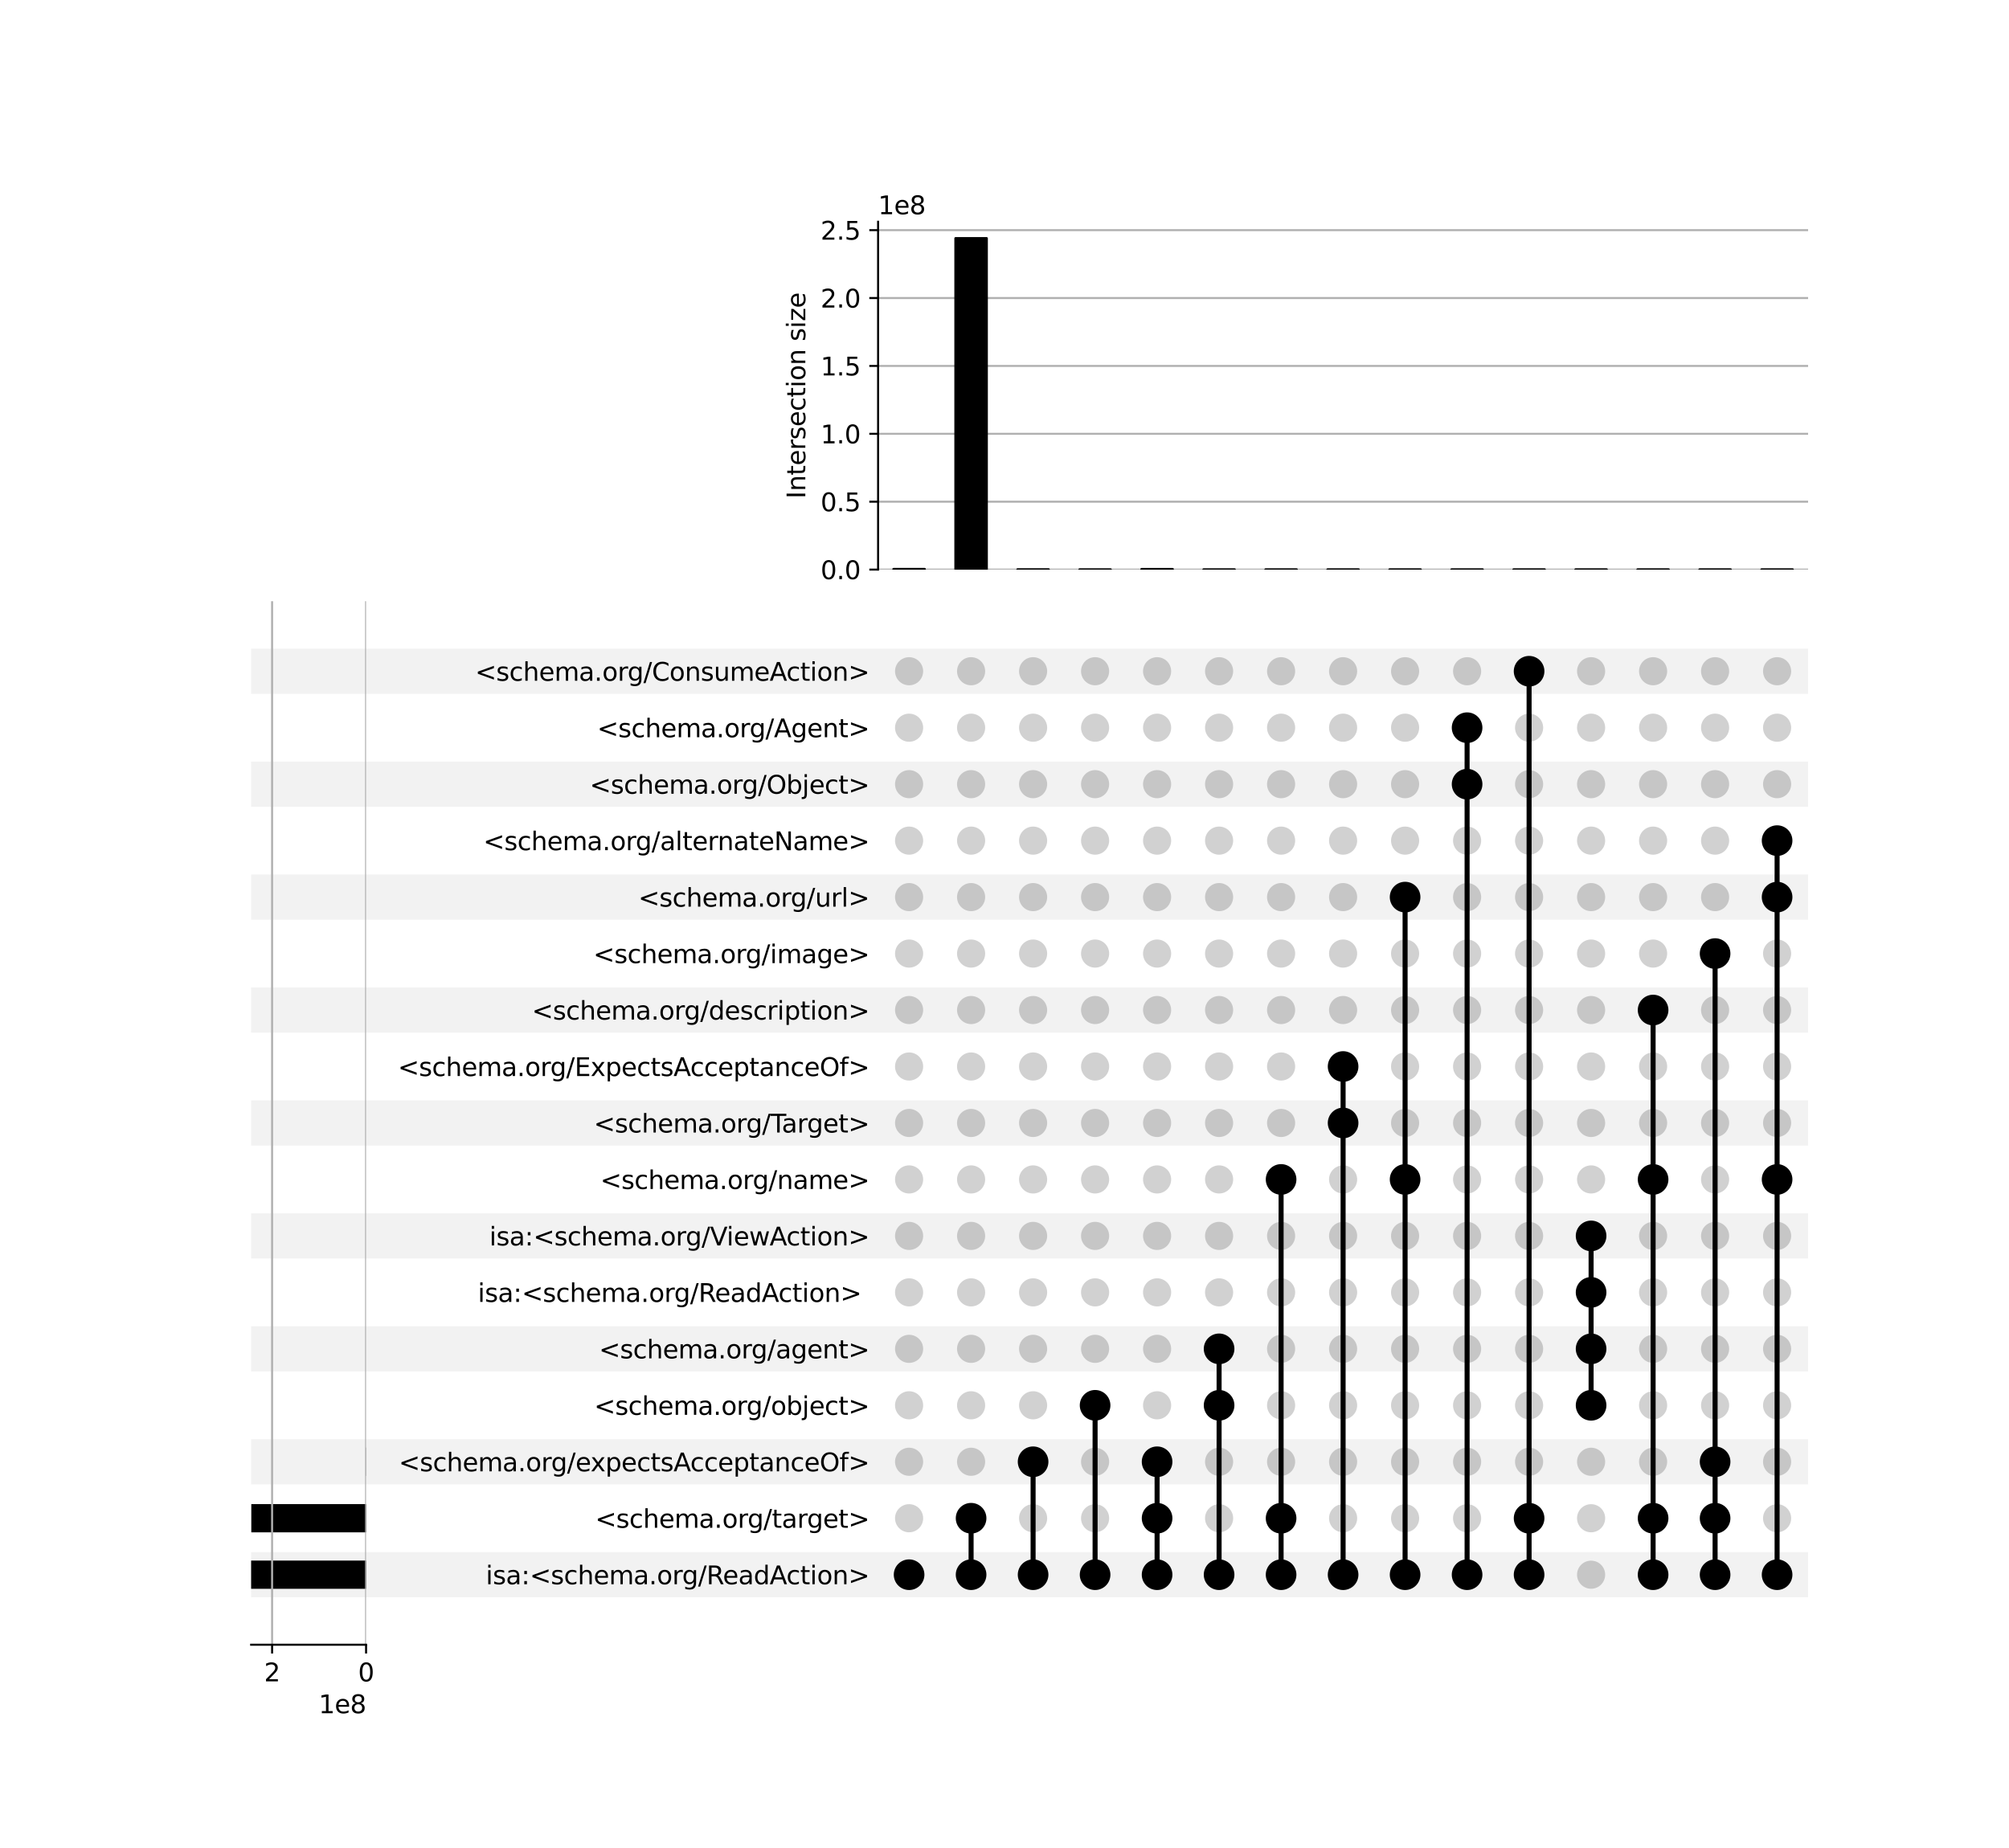 <?xml version="1.0" encoding="utf-8" standalone="no"?>
<!DOCTYPE svg PUBLIC "-//W3C//DTD SVG 1.1//EN"
  "http://www.w3.org/Graphics/SVG/1.1/DTD/svg11.dtd">
<svg xmlns:xlink="http://www.w3.org/1999/xlink" width="800pt" height="736pt" viewBox="0 0 800 736" xmlns="http://www.w3.org/2000/svg" version="1.1">
 <defs>
  <style type="text/css">*{stroke-linejoin: round; stroke-linecap: butt}</style>
 </defs>
 <g id="figure_1">
  <g id="patch_1">
   <path d="M 0 736 
L 800 736 
L 800 0 
L 0 0 
z
" style="fill: #ffffff"/>
  </g>
  <g id="axes_1">
   <g id="patch_2">
    <path d="M 100 636.149 
L 720 636.149 
L 720 618.158 
L 100 618.158 
z
" clip-path="url(#p96f0ab165d)" style="fill-opacity: 0.051"/>
   </g>
   <g id="patch_3">
    <path d="M 100 591.172 
L 720 591.172 
L 720 573.18 
L 100 573.18 
z
" clip-path="url(#p96f0ab165d)" style="fill-opacity: 0.051"/>
   </g>
   <g id="patch_4">
    <path d="M 100 546.194 
L 720 546.194 
L 720 528.203 
L 100 528.203 
z
" clip-path="url(#p96f0ab165d)" style="fill-opacity: 0.051"/>
   </g>
   <g id="patch_5">
    <path d="M 100 501.216 
L 720 501.216 
L 720 483.225 
L 100 483.225 
z
" clip-path="url(#p96f0ab165d)" style="fill-opacity: 0.051"/>
   </g>
   <g id="patch_6">
    <path d="M 100 456.238 
L 720 456.238 
L 720 438.247 
L 100 438.247 
z
" clip-path="url(#p96f0ab165d)" style="fill-opacity: 0.051"/>
   </g>
   <g id="patch_7">
    <path d="M 100 411.26 
L 720 411.26 
L 720 393.269 
L 100 393.269 
z
" clip-path="url(#p96f0ab165d)" style="fill-opacity: 0.051"/>
   </g>
   <g id="patch_8">
    <path d="M 100 366.283 
L 720 366.283 
L 720 348.292 
L 100 348.292 
z
" clip-path="url(#p96f0ab165d)" style="fill-opacity: 0.051"/>
   </g>
   <g id="patch_9">
    <path d="M 100 321.305 
L 720 321.305 
L 720 303.314 
L 100 303.314 
z
" clip-path="url(#p96f0ab165d)" style="fill-opacity: 0.051"/>
   </g>
   <g id="patch_10">
    <path d="M 100 276.327 
L 720 276.327 
L 720 258.336 
L 100 258.336 
z
" clip-path="url(#p96f0ab165d)" style="fill-opacity: 0.051"/>
   </g>
   <g id="matplotlib.axis_1"/>
   <g id="matplotlib.axis_2">
    <g id="ytick_1"/>
    <g id="ytick_2"/>
    <g id="ytick_3"/>
    <g id="ytick_4"/>
    <g id="ytick_5"/>
    <g id="ytick_6"/>
    <g id="ytick_7"/>
    <g id="ytick_8"/>
    <g id="ytick_9"/>
    <g id="ytick_10"/>
    <g id="ytick_11"/>
    <g id="ytick_12"/>
    <g id="ytick_13"/>
    <g id="ytick_14"/>
    <g id="ytick_15"/>
    <g id="ytick_16"/>
    <g id="ytick_17"/>
   </g>
  </g>
  <g id="axes_2">
   <g id="matplotlib.axis_3">
    <g id="ytick_18">
     <g id="line2d_1"/>
     <g id="text_1">
      <!-- isa:&lt;schema.org/ReadAction&gt; -->
      <g transform="translate(193.457 630.953) scale(0.1 -0.1)">
       <defs>
        <path id="DejaVuSans-69" d="M 603 3500 
L 1178 3500 
L 1178 0 
L 603 0 
L 603 3500 
z
M 603 4863 
L 1178 4863 
L 1178 4134 
L 603 4134 
L 603 4863 
z
" transform="scale(0.016)"/>
        <path id="DejaVuSans-73" d="M 2834 3397 
L 2834 2853 
Q 2591 2978 2328 3040 
Q 2066 3103 1784 3103 
Q 1356 3103 1142 2972 
Q 928 2841 928 2578 
Q 928 2378 1081 2264 
Q 1234 2150 1697 2047 
L 1894 2003 
Q 2506 1872 2764 1633 
Q 3022 1394 3022 966 
Q 3022 478 2636 193 
Q 2250 -91 1575 -91 
Q 1294 -91 989 -36 
Q 684 19 347 128 
L 347 722 
Q 666 556 975 473 
Q 1284 391 1588 391 
Q 1994 391 2212 530 
Q 2431 669 2431 922 
Q 2431 1156 2273 1281 
Q 2116 1406 1581 1522 
L 1381 1569 
Q 847 1681 609 1914 
Q 372 2147 372 2553 
Q 372 3047 722 3315 
Q 1072 3584 1716 3584 
Q 2034 3584 2315 3537 
Q 2597 3491 2834 3397 
z
" transform="scale(0.016)"/>
        <path id="DejaVuSans-61" d="M 2194 1759 
Q 1497 1759 1228 1600 
Q 959 1441 959 1056 
Q 959 750 1161 570 
Q 1363 391 1709 391 
Q 2188 391 2477 730 
Q 2766 1069 2766 1631 
L 2766 1759 
L 2194 1759 
z
M 3341 1997 
L 3341 0 
L 2766 0 
L 2766 531 
Q 2569 213 2275 61 
Q 1981 -91 1556 -91 
Q 1019 -91 701 211 
Q 384 513 384 1019 
Q 384 1609 779 1909 
Q 1175 2209 1959 2209 
L 2766 2209 
L 2766 2266 
Q 2766 2663 2505 2880 
Q 2244 3097 1772 3097 
Q 1472 3097 1187 3025 
Q 903 2953 641 2809 
L 641 3341 
Q 956 3463 1253 3523 
Q 1550 3584 1831 3584 
Q 2591 3584 2966 3190 
Q 3341 2797 3341 1997 
z
" transform="scale(0.016)"/>
        <path id="DejaVuSans-3a" d="M 750 794 
L 1409 794 
L 1409 0 
L 750 0 
L 750 794 
z
M 750 3309 
L 1409 3309 
L 1409 2516 
L 750 2516 
L 750 3309 
z
" transform="scale(0.016)"/>
        <path id="DejaVuSans-3c" d="M 4684 3150 
L 1459 2003 
L 4684 863 
L 4684 294 
L 678 1747 
L 678 2266 
L 4684 3719 
L 4684 3150 
z
" transform="scale(0.016)"/>
        <path id="DejaVuSans-63" d="M 3122 3366 
L 3122 2828 
Q 2878 2963 2633 3030 
Q 2388 3097 2138 3097 
Q 1578 3097 1268 2742 
Q 959 2388 959 1747 
Q 959 1106 1268 751 
Q 1578 397 2138 397 
Q 2388 397 2633 464 
Q 2878 531 3122 666 
L 3122 134 
Q 2881 22 2623 -34 
Q 2366 -91 2075 -91 
Q 1284 -91 818 406 
Q 353 903 353 1747 
Q 353 2603 823 3093 
Q 1294 3584 2113 3584 
Q 2378 3584 2631 3529 
Q 2884 3475 3122 3366 
z
" transform="scale(0.016)"/>
        <path id="DejaVuSans-68" d="M 3513 2113 
L 3513 0 
L 2938 0 
L 2938 2094 
Q 2938 2591 2744 2837 
Q 2550 3084 2163 3084 
Q 1697 3084 1428 2787 
Q 1159 2491 1159 1978 
L 1159 0 
L 581 0 
L 581 4863 
L 1159 4863 
L 1159 2956 
Q 1366 3272 1645 3428 
Q 1925 3584 2291 3584 
Q 2894 3584 3203 3211 
Q 3513 2838 3513 2113 
z
" transform="scale(0.016)"/>
        <path id="DejaVuSans-65" d="M 3597 1894 
L 3597 1613 
L 953 1613 
Q 991 1019 1311 708 
Q 1631 397 2203 397 
Q 2534 397 2845 478 
Q 3156 559 3463 722 
L 3463 178 
Q 3153 47 2828 -22 
Q 2503 -91 2169 -91 
Q 1331 -91 842 396 
Q 353 884 353 1716 
Q 353 2575 817 3079 
Q 1281 3584 2069 3584 
Q 2775 3584 3186 3129 
Q 3597 2675 3597 1894 
z
M 3022 2063 
Q 3016 2534 2758 2815 
Q 2500 3097 2075 3097 
Q 1594 3097 1305 2825 
Q 1016 2553 972 2059 
L 3022 2063 
z
" transform="scale(0.016)"/>
        <path id="DejaVuSans-6d" d="M 3328 2828 
Q 3544 3216 3844 3400 
Q 4144 3584 4550 3584 
Q 5097 3584 5394 3201 
Q 5691 2819 5691 2113 
L 5691 0 
L 5113 0 
L 5113 2094 
Q 5113 2597 4934 2840 
Q 4756 3084 4391 3084 
Q 3944 3084 3684 2787 
Q 3425 2491 3425 1978 
L 3425 0 
L 2847 0 
L 2847 2094 
Q 2847 2600 2669 2842 
Q 2491 3084 2119 3084 
Q 1678 3084 1418 2786 
Q 1159 2488 1159 1978 
L 1159 0 
L 581 0 
L 581 3500 
L 1159 3500 
L 1159 2956 
Q 1356 3278 1631 3431 
Q 1906 3584 2284 3584 
Q 2666 3584 2933 3390 
Q 3200 3197 3328 2828 
z
" transform="scale(0.016)"/>
        <path id="DejaVuSans-2e" d="M 684 794 
L 1344 794 
L 1344 0 
L 684 0 
L 684 794 
z
" transform="scale(0.016)"/>
        <path id="DejaVuSans-6f" d="M 1959 3097 
Q 1497 3097 1228 2736 
Q 959 2375 959 1747 
Q 959 1119 1226 758 
Q 1494 397 1959 397 
Q 2419 397 2687 759 
Q 2956 1122 2956 1747 
Q 2956 2369 2687 2733 
Q 2419 3097 1959 3097 
z
M 1959 3584 
Q 2709 3584 3137 3096 
Q 3566 2609 3566 1747 
Q 3566 888 3137 398 
Q 2709 -91 1959 -91 
Q 1206 -91 779 398 
Q 353 888 353 1747 
Q 353 2609 779 3096 
Q 1206 3584 1959 3584 
z
" transform="scale(0.016)"/>
        <path id="DejaVuSans-72" d="M 2631 2963 
Q 2534 3019 2420 3045 
Q 2306 3072 2169 3072 
Q 1681 3072 1420 2755 
Q 1159 2438 1159 1844 
L 1159 0 
L 581 0 
L 581 3500 
L 1159 3500 
L 1159 2956 
Q 1341 3275 1631 3429 
Q 1922 3584 2338 3584 
Q 2397 3584 2469 3576 
Q 2541 3569 2628 3553 
L 2631 2963 
z
" transform="scale(0.016)"/>
        <path id="DejaVuSans-67" d="M 2906 1791 
Q 2906 2416 2648 2759 
Q 2391 3103 1925 3103 
Q 1463 3103 1205 2759 
Q 947 2416 947 1791 
Q 947 1169 1205 825 
Q 1463 481 1925 481 
Q 2391 481 2648 825 
Q 2906 1169 2906 1791 
z
M 3481 434 
Q 3481 -459 3084 -895 
Q 2688 -1331 1869 -1331 
Q 1566 -1331 1297 -1286 
Q 1028 -1241 775 -1147 
L 775 -588 
Q 1028 -725 1275 -790 
Q 1522 -856 1778 -856 
Q 2344 -856 2625 -561 
Q 2906 -266 2906 331 
L 2906 616 
Q 2728 306 2450 153 
Q 2172 0 1784 0 
Q 1141 0 747 490 
Q 353 981 353 1791 
Q 353 2603 747 3093 
Q 1141 3584 1784 3584 
Q 2172 3584 2450 3431 
Q 2728 3278 2906 2969 
L 2906 3500 
L 3481 3500 
L 3481 434 
z
" transform="scale(0.016)"/>
        <path id="DejaVuSans-2f" d="M 1625 4666 
L 2156 4666 
L 531 -594 
L 0 -594 
L 1625 4666 
z
" transform="scale(0.016)"/>
        <path id="DejaVuSans-52" d="M 2841 2188 
Q 3044 2119 3236 1894 
Q 3428 1669 3622 1275 
L 4263 0 
L 3584 0 
L 2988 1197 
Q 2756 1666 2539 1819 
Q 2322 1972 1947 1972 
L 1259 1972 
L 1259 0 
L 628 0 
L 628 4666 
L 2053 4666 
Q 2853 4666 3247 4331 
Q 3641 3997 3641 3322 
Q 3641 2881 3436 2590 
Q 3231 2300 2841 2188 
z
M 1259 4147 
L 1259 2491 
L 2053 2491 
Q 2509 2491 2742 2702 
Q 2975 2913 2975 3322 
Q 2975 3731 2742 3939 
Q 2509 4147 2053 4147 
L 1259 4147 
z
" transform="scale(0.016)"/>
        <path id="DejaVuSans-64" d="M 2906 2969 
L 2906 4863 
L 3481 4863 
L 3481 0 
L 2906 0 
L 2906 525 
Q 2725 213 2448 61 
Q 2172 -91 1784 -91 
Q 1150 -91 751 415 
Q 353 922 353 1747 
Q 353 2572 751 3078 
Q 1150 3584 1784 3584 
Q 2172 3584 2448 3432 
Q 2725 3281 2906 2969 
z
M 947 1747 
Q 947 1113 1208 752 
Q 1469 391 1925 391 
Q 2381 391 2643 752 
Q 2906 1113 2906 1747 
Q 2906 2381 2643 2742 
Q 2381 3103 1925 3103 
Q 1469 3103 1208 2742 
Q 947 2381 947 1747 
z
" transform="scale(0.016)"/>
        <path id="DejaVuSans-41" d="M 2188 4044 
L 1331 1722 
L 3047 1722 
L 2188 4044 
z
M 1831 4666 
L 2547 4666 
L 4325 0 
L 3669 0 
L 3244 1197 
L 1141 1197 
L 716 0 
L 50 0 
L 1831 4666 
z
" transform="scale(0.016)"/>
        <path id="DejaVuSans-74" d="M 1172 4494 
L 1172 3500 
L 2356 3500 
L 2356 3053 
L 1172 3053 
L 1172 1153 
Q 1172 725 1289 603 
Q 1406 481 1766 481 
L 2356 481 
L 2356 0 
L 1766 0 
Q 1100 0 847 248 
Q 594 497 594 1153 
L 594 3053 
L 172 3053 
L 172 3500 
L 594 3500 
L 594 4494 
L 1172 4494 
z
" transform="scale(0.016)"/>
        <path id="DejaVuSans-6e" d="M 3513 2113 
L 3513 0 
L 2938 0 
L 2938 2094 
Q 2938 2591 2744 2837 
Q 2550 3084 2163 3084 
Q 1697 3084 1428 2787 
Q 1159 2491 1159 1978 
L 1159 0 
L 581 0 
L 581 3500 
L 1159 3500 
L 1159 2956 
Q 1366 3272 1645 3428 
Q 1925 3584 2291 3584 
Q 2894 3584 3203 3211 
Q 3513 2838 3513 2113 
z
" transform="scale(0.016)"/>
        <path id="DejaVuSans-3e" d="M 678 3150 
L 678 3719 
L 4684 2266 
L 4684 1747 
L 678 294 
L 678 863 
L 3897 2003 
L 678 3150 
z
" transform="scale(0.016)"/>
       </defs>
       <use xlink:href="#DejaVuSans-69"/>
       <use xlink:href="#DejaVuSans-73" x="27.783"/>
       <use xlink:href="#DejaVuSans-61" x="79.883"/>
       <use xlink:href="#DejaVuSans-3a" x="141.162"/>
       <use xlink:href="#DejaVuSans-3c" x="174.854"/>
       <use xlink:href="#DejaVuSans-73" x="258.643"/>
       <use xlink:href="#DejaVuSans-63" x="310.742"/>
       <use xlink:href="#DejaVuSans-68" x="365.723"/>
       <use xlink:href="#DejaVuSans-65" x="429.102"/>
       <use xlink:href="#DejaVuSans-6d" x="490.625"/>
       <use xlink:href="#DejaVuSans-61" x="588.037"/>
       <use xlink:href="#DejaVuSans-2e" x="649.316"/>
       <use xlink:href="#DejaVuSans-6f" x="681.104"/>
       <use xlink:href="#DejaVuSans-72" x="742.285"/>
       <use xlink:href="#DejaVuSans-67" x="781.648"/>
       <use xlink:href="#DejaVuSans-2f" x="845.125"/>
       <use xlink:href="#DejaVuSans-52" x="878.816"/>
       <use xlink:href="#DejaVuSans-65" x="943.799"/>
       <use xlink:href="#DejaVuSans-61" x="1005.322"/>
       <use xlink:href="#DejaVuSans-64" x="1066.602"/>
       <use xlink:href="#DejaVuSans-41" x="1130.078"/>
       <use xlink:href="#DejaVuSans-63" x="1196.736"/>
       <use xlink:href="#DejaVuSans-74" x="1251.717"/>
       <use xlink:href="#DejaVuSans-69" x="1290.926"/>
       <use xlink:href="#DejaVuSans-6f" x="1318.709"/>
       <use xlink:href="#DejaVuSans-6e" x="1379.891"/>
       <use xlink:href="#DejaVuSans-3e" x="1443.27"/>
      </g>
     </g>
    </g>
    <g id="ytick_19">
     <g id="line2d_2"/>
     <g id="text_2">
      <!-- &lt;schema.org/target&gt; -->
      <g transform="translate(236.982 608.464) scale(0.1 -0.1)">
       <use xlink:href="#DejaVuSans-3c"/>
       <use xlink:href="#DejaVuSans-73" x="83.789"/>
       <use xlink:href="#DejaVuSans-63" x="135.889"/>
       <use xlink:href="#DejaVuSans-68" x="190.869"/>
       <use xlink:href="#DejaVuSans-65" x="254.248"/>
       <use xlink:href="#DejaVuSans-6d" x="315.771"/>
       <use xlink:href="#DejaVuSans-61" x="413.184"/>
       <use xlink:href="#DejaVuSans-2e" x="474.463"/>
       <use xlink:href="#DejaVuSans-6f" x="506.25"/>
       <use xlink:href="#DejaVuSans-72" x="567.432"/>
       <use xlink:href="#DejaVuSans-67" x="606.795"/>
       <use xlink:href="#DejaVuSans-2f" x="670.271"/>
       <use xlink:href="#DejaVuSans-74" x="703.963"/>
       <use xlink:href="#DejaVuSans-61" x="743.172"/>
       <use xlink:href="#DejaVuSans-72" x="804.451"/>
       <use xlink:href="#DejaVuSans-67" x="843.814"/>
       <use xlink:href="#DejaVuSans-65" x="907.291"/>
       <use xlink:href="#DejaVuSans-74" x="968.814"/>
       <use xlink:href="#DejaVuSans-3e" x="1008.023"/>
      </g>
     </g>
    </g>
    <g id="ytick_20">
     <g id="line2d_3"/>
     <g id="text_3">
      <!-- &lt;schema.org/expectsAcceptanceOf&gt; -->
      <g transform="translate(158.768 585.975) scale(0.1 -0.1)">
       <defs>
        <path id="DejaVuSans-78" d="M 3513 3500 
L 2247 1797 
L 3578 0 
L 2900 0 
L 1881 1375 
L 863 0 
L 184 0 
L 1544 1831 
L 300 3500 
L 978 3500 
L 1906 2253 
L 2834 3500 
L 3513 3500 
z
" transform="scale(0.016)"/>
        <path id="DejaVuSans-70" d="M 1159 525 
L 1159 -1331 
L 581 -1331 
L 581 3500 
L 1159 3500 
L 1159 2969 
Q 1341 3281 1617 3432 
Q 1894 3584 2278 3584 
Q 2916 3584 3314 3078 
Q 3713 2572 3713 1747 
Q 3713 922 3314 415 
Q 2916 -91 2278 -91 
Q 1894 -91 1617 61 
Q 1341 213 1159 525 
z
M 3116 1747 
Q 3116 2381 2855 2742 
Q 2594 3103 2138 3103 
Q 1681 3103 1420 2742 
Q 1159 2381 1159 1747 
Q 1159 1113 1420 752 
Q 1681 391 2138 391 
Q 2594 391 2855 752 
Q 3116 1113 3116 1747 
z
" transform="scale(0.016)"/>
        <path id="DejaVuSans-4f" d="M 2522 4238 
Q 1834 4238 1429 3725 
Q 1025 3213 1025 2328 
Q 1025 1447 1429 934 
Q 1834 422 2522 422 
Q 3209 422 3611 934 
Q 4013 1447 4013 2328 
Q 4013 3213 3611 3725 
Q 3209 4238 2522 4238 
z
M 2522 4750 
Q 3503 4750 4090 4092 
Q 4678 3434 4678 2328 
Q 4678 1225 4090 567 
Q 3503 -91 2522 -91 
Q 1538 -91 948 565 
Q 359 1222 359 2328 
Q 359 3434 948 4092 
Q 1538 4750 2522 4750 
z
" transform="scale(0.016)"/>
        <path id="DejaVuSans-66" d="M 2375 4863 
L 2375 4384 
L 1825 4384 
Q 1516 4384 1395 4259 
Q 1275 4134 1275 3809 
L 1275 3500 
L 2222 3500 
L 2222 3053 
L 1275 3053 
L 1275 0 
L 697 0 
L 697 3053 
L 147 3053 
L 147 3500 
L 697 3500 
L 697 3744 
Q 697 4328 969 4595 
Q 1241 4863 1831 4863 
L 2375 4863 
z
" transform="scale(0.016)"/>
       </defs>
       <use xlink:href="#DejaVuSans-3c"/>
       <use xlink:href="#DejaVuSans-73" x="83.789"/>
       <use xlink:href="#DejaVuSans-63" x="135.889"/>
       <use xlink:href="#DejaVuSans-68" x="190.869"/>
       <use xlink:href="#DejaVuSans-65" x="254.248"/>
       <use xlink:href="#DejaVuSans-6d" x="315.771"/>
       <use xlink:href="#DejaVuSans-61" x="413.184"/>
       <use xlink:href="#DejaVuSans-2e" x="474.463"/>
       <use xlink:href="#DejaVuSans-6f" x="506.25"/>
       <use xlink:href="#DejaVuSans-72" x="567.432"/>
       <use xlink:href="#DejaVuSans-67" x="606.795"/>
       <use xlink:href="#DejaVuSans-2f" x="670.271"/>
       <use xlink:href="#DejaVuSans-65" x="703.963"/>
       <use xlink:href="#DejaVuSans-78" x="763.736"/>
       <use xlink:href="#DejaVuSans-70" x="822.916"/>
       <use xlink:href="#DejaVuSans-65" x="886.393"/>
       <use xlink:href="#DejaVuSans-63" x="947.916"/>
       <use xlink:href="#DejaVuSans-74" x="1002.896"/>
       <use xlink:href="#DejaVuSans-73" x="1042.105"/>
       <use xlink:href="#DejaVuSans-41" x="1094.205"/>
       <use xlink:href="#DejaVuSans-63" x="1160.863"/>
       <use xlink:href="#DejaVuSans-63" x="1215.844"/>
       <use xlink:href="#DejaVuSans-65" x="1270.824"/>
       <use xlink:href="#DejaVuSans-70" x="1332.348"/>
       <use xlink:href="#DejaVuSans-74" x="1395.824"/>
       <use xlink:href="#DejaVuSans-61" x="1435.033"/>
       <use xlink:href="#DejaVuSans-6e" x="1496.312"/>
       <use xlink:href="#DejaVuSans-63" x="1559.691"/>
       <use xlink:href="#DejaVuSans-65" x="1614.672"/>
       <use xlink:href="#DejaVuSans-4f" x="1676.195"/>
       <use xlink:href="#DejaVuSans-66" x="1754.906"/>
       <use xlink:href="#DejaVuSans-3e" x="1790.111"/>
      </g>
     </g>
    </g>
    <g id="ytick_21">
     <g id="line2d_4"/>
     <g id="text_4">
      <!-- &lt;schema.org/object&gt; -->
      <g transform="translate(236.571 563.486) scale(0.1 -0.1)">
       <defs>
        <path id="DejaVuSans-62" d="M 3116 1747 
Q 3116 2381 2855 2742 
Q 2594 3103 2138 3103 
Q 1681 3103 1420 2742 
Q 1159 2381 1159 1747 
Q 1159 1113 1420 752 
Q 1681 391 2138 391 
Q 2594 391 2855 752 
Q 3116 1113 3116 1747 
z
M 1159 2969 
Q 1341 3281 1617 3432 
Q 1894 3584 2278 3584 
Q 2916 3584 3314 3078 
Q 3713 2572 3713 1747 
Q 3713 922 3314 415 
Q 2916 -91 2278 -91 
Q 1894 -91 1617 61 
Q 1341 213 1159 525 
L 1159 0 
L 581 0 
L 581 4863 
L 1159 4863 
L 1159 2969 
z
" transform="scale(0.016)"/>
        <path id="DejaVuSans-6a" d="M 603 3500 
L 1178 3500 
L 1178 -63 
Q 1178 -731 923 -1031 
Q 669 -1331 103 -1331 
L -116 -1331 
L -116 -844 
L 38 -844 
Q 366 -844 484 -692 
Q 603 -541 603 -63 
L 603 3500 
z
M 603 4863 
L 1178 4863 
L 1178 4134 
L 603 4134 
L 603 4863 
z
" transform="scale(0.016)"/>
       </defs>
       <use xlink:href="#DejaVuSans-3c"/>
       <use xlink:href="#DejaVuSans-73" x="83.789"/>
       <use xlink:href="#DejaVuSans-63" x="135.889"/>
       <use xlink:href="#DejaVuSans-68" x="190.869"/>
       <use xlink:href="#DejaVuSans-65" x="254.248"/>
       <use xlink:href="#DejaVuSans-6d" x="315.771"/>
       <use xlink:href="#DejaVuSans-61" x="413.184"/>
       <use xlink:href="#DejaVuSans-2e" x="474.463"/>
       <use xlink:href="#DejaVuSans-6f" x="506.25"/>
       <use xlink:href="#DejaVuSans-72" x="567.432"/>
       <use xlink:href="#DejaVuSans-67" x="606.795"/>
       <use xlink:href="#DejaVuSans-2f" x="670.271"/>
       <use xlink:href="#DejaVuSans-6f" x="703.963"/>
       <use xlink:href="#DejaVuSans-62" x="765.145"/>
       <use xlink:href="#DejaVuSans-6a" x="828.621"/>
       <use xlink:href="#DejaVuSans-65" x="856.404"/>
       <use xlink:href="#DejaVuSans-63" x="917.928"/>
       <use xlink:href="#DejaVuSans-74" x="972.908"/>
       <use xlink:href="#DejaVuSans-3e" x="1012.117"/>
      </g>
     </g>
    </g>
    <g id="ytick_22">
     <g id="line2d_5"/>
     <g id="text_5">
      <!-- &lt;schema.org/agent&gt; -->
      <g transform="translate(238.5 540.997) scale(0.1 -0.1)">
       <use xlink:href="#DejaVuSans-3c"/>
       <use xlink:href="#DejaVuSans-73" x="83.789"/>
       <use xlink:href="#DejaVuSans-63" x="135.889"/>
       <use xlink:href="#DejaVuSans-68" x="190.869"/>
       <use xlink:href="#DejaVuSans-65" x="254.248"/>
       <use xlink:href="#DejaVuSans-6d" x="315.771"/>
       <use xlink:href="#DejaVuSans-61" x="413.184"/>
       <use xlink:href="#DejaVuSans-2e" x="474.463"/>
       <use xlink:href="#DejaVuSans-6f" x="506.25"/>
       <use xlink:href="#DejaVuSans-72" x="567.432"/>
       <use xlink:href="#DejaVuSans-67" x="606.795"/>
       <use xlink:href="#DejaVuSans-2f" x="670.271"/>
       <use xlink:href="#DejaVuSans-61" x="703.963"/>
       <use xlink:href="#DejaVuSans-67" x="765.242"/>
       <use xlink:href="#DejaVuSans-65" x="828.719"/>
       <use xlink:href="#DejaVuSans-6e" x="890.242"/>
       <use xlink:href="#DejaVuSans-74" x="953.621"/>
       <use xlink:href="#DejaVuSans-3e" x="992.83"/>
      </g>
     </g>
    </g>
    <g id="ytick_23">
     <g id="line2d_6"/>
     <g id="text_6">
      <!-- isa:&lt;schema.org/ReadAction&gt;  -->
      <g transform="translate(190.278 518.509) scale(0.1 -0.1)">
       <defs>
        <path id="DejaVuSans-20" transform="scale(0.016)"/>
       </defs>
       <use xlink:href="#DejaVuSans-69"/>
       <use xlink:href="#DejaVuSans-73" x="27.783"/>
       <use xlink:href="#DejaVuSans-61" x="79.883"/>
       <use xlink:href="#DejaVuSans-3a" x="141.162"/>
       <use xlink:href="#DejaVuSans-3c" x="174.854"/>
       <use xlink:href="#DejaVuSans-73" x="258.643"/>
       <use xlink:href="#DejaVuSans-63" x="310.742"/>
       <use xlink:href="#DejaVuSans-68" x="365.723"/>
       <use xlink:href="#DejaVuSans-65" x="429.102"/>
       <use xlink:href="#DejaVuSans-6d" x="490.625"/>
       <use xlink:href="#DejaVuSans-61" x="588.037"/>
       <use xlink:href="#DejaVuSans-2e" x="649.316"/>
       <use xlink:href="#DejaVuSans-6f" x="681.104"/>
       <use xlink:href="#DejaVuSans-72" x="742.285"/>
       <use xlink:href="#DejaVuSans-67" x="781.648"/>
       <use xlink:href="#DejaVuSans-2f" x="845.125"/>
       <use xlink:href="#DejaVuSans-52" x="878.816"/>
       <use xlink:href="#DejaVuSans-65" x="943.799"/>
       <use xlink:href="#DejaVuSans-61" x="1005.322"/>
       <use xlink:href="#DejaVuSans-64" x="1066.602"/>
       <use xlink:href="#DejaVuSans-41" x="1130.078"/>
       <use xlink:href="#DejaVuSans-63" x="1196.736"/>
       <use xlink:href="#DejaVuSans-74" x="1251.717"/>
       <use xlink:href="#DejaVuSans-69" x="1290.926"/>
       <use xlink:href="#DejaVuSans-6f" x="1318.709"/>
       <use xlink:href="#DejaVuSans-6e" x="1379.891"/>
       <use xlink:href="#DejaVuSans-3e" x="1443.27"/>
       <use xlink:href="#DejaVuSans-20" x="1527.059"/>
      </g>
     </g>
    </g>
    <g id="ytick_24">
     <g id="line2d_7"/>
     <g id="text_7">
      <!-- isa:&lt;schema.org/ViewAction&gt; -->
      <g transform="translate(194.86 496.02) scale(0.1 -0.1)">
       <defs>
        <path id="DejaVuSans-56" d="M 1831 0 
L 50 4666 
L 709 4666 
L 2188 738 
L 3669 4666 
L 4325 4666 
L 2547 0 
L 1831 0 
z
" transform="scale(0.016)"/>
        <path id="DejaVuSans-77" d="M 269 3500 
L 844 3500 
L 1563 769 
L 2278 3500 
L 2956 3500 
L 3675 769 
L 4391 3500 
L 4966 3500 
L 4050 0 
L 3372 0 
L 2619 2869 
L 1863 0 
L 1184 0 
L 269 3500 
z
" transform="scale(0.016)"/>
       </defs>
       <use xlink:href="#DejaVuSans-69"/>
       <use xlink:href="#DejaVuSans-73" x="27.783"/>
       <use xlink:href="#DejaVuSans-61" x="79.883"/>
       <use xlink:href="#DejaVuSans-3a" x="141.162"/>
       <use xlink:href="#DejaVuSans-3c" x="174.854"/>
       <use xlink:href="#DejaVuSans-73" x="258.643"/>
       <use xlink:href="#DejaVuSans-63" x="310.742"/>
       <use xlink:href="#DejaVuSans-68" x="365.723"/>
       <use xlink:href="#DejaVuSans-65" x="429.102"/>
       <use xlink:href="#DejaVuSans-6d" x="490.625"/>
       <use xlink:href="#DejaVuSans-61" x="588.037"/>
       <use xlink:href="#DejaVuSans-2e" x="649.316"/>
       <use xlink:href="#DejaVuSans-6f" x="681.104"/>
       <use xlink:href="#DejaVuSans-72" x="742.285"/>
       <use xlink:href="#DejaVuSans-67" x="781.648"/>
       <use xlink:href="#DejaVuSans-2f" x="845.125"/>
       <use xlink:href="#DejaVuSans-56" x="878.816"/>
       <use xlink:href="#DejaVuSans-69" x="944.975"/>
       <use xlink:href="#DejaVuSans-65" x="972.758"/>
       <use xlink:href="#DejaVuSans-77" x="1034.281"/>
       <use xlink:href="#DejaVuSans-41" x="1116.068"/>
       <use xlink:href="#DejaVuSans-63" x="1182.727"/>
       <use xlink:href="#DejaVuSans-74" x="1237.707"/>
       <use xlink:href="#DejaVuSans-69" x="1276.916"/>
       <use xlink:href="#DejaVuSans-6f" x="1304.699"/>
       <use xlink:href="#DejaVuSans-6e" x="1365.881"/>
       <use xlink:href="#DejaVuSans-3e" x="1429.26"/>
      </g>
     </g>
    </g>
    <g id="ytick_25">
     <g id="line2d_8"/>
     <g id="text_8">
      <!-- &lt;schema.org/name&gt; -->
      <g transform="translate(239.028 473.531) scale(0.1 -0.1)">
       <use xlink:href="#DejaVuSans-3c"/>
       <use xlink:href="#DejaVuSans-73" x="83.789"/>
       <use xlink:href="#DejaVuSans-63" x="135.889"/>
       <use xlink:href="#DejaVuSans-68" x="190.869"/>
       <use xlink:href="#DejaVuSans-65" x="254.248"/>
       <use xlink:href="#DejaVuSans-6d" x="315.771"/>
       <use xlink:href="#DejaVuSans-61" x="413.184"/>
       <use xlink:href="#DejaVuSans-2e" x="474.463"/>
       <use xlink:href="#DejaVuSans-6f" x="506.25"/>
       <use xlink:href="#DejaVuSans-72" x="567.432"/>
       <use xlink:href="#DejaVuSans-67" x="606.795"/>
       <use xlink:href="#DejaVuSans-2f" x="670.271"/>
       <use xlink:href="#DejaVuSans-6e" x="703.963"/>
       <use xlink:href="#DejaVuSans-61" x="767.342"/>
       <use xlink:href="#DejaVuSans-6d" x="828.621"/>
       <use xlink:href="#DejaVuSans-65" x="926.033"/>
       <use xlink:href="#DejaVuSans-3e" x="987.557"/>
      </g>
     </g>
    </g>
    <g id="ytick_26">
     <g id="line2d_9"/>
     <g id="text_9">
      <!-- &lt;schema.org/Target&gt; -->
      <g transform="translate(236.444 451.042) scale(0.1 -0.1)">
       <defs>
        <path id="DejaVuSans-54" d="M -19 4666 
L 3928 4666 
L 3928 4134 
L 2272 4134 
L 2272 0 
L 1638 0 
L 1638 4134 
L -19 4134 
L -19 4666 
z
" transform="scale(0.016)"/>
       </defs>
       <use xlink:href="#DejaVuSans-3c"/>
       <use xlink:href="#DejaVuSans-73" x="83.789"/>
       <use xlink:href="#DejaVuSans-63" x="135.889"/>
       <use xlink:href="#DejaVuSans-68" x="190.869"/>
       <use xlink:href="#DejaVuSans-65" x="254.248"/>
       <use xlink:href="#DejaVuSans-6d" x="315.771"/>
       <use xlink:href="#DejaVuSans-61" x="413.184"/>
       <use xlink:href="#DejaVuSans-2e" x="474.463"/>
       <use xlink:href="#DejaVuSans-6f" x="506.25"/>
       <use xlink:href="#DejaVuSans-72" x="567.432"/>
       <use xlink:href="#DejaVuSans-67" x="606.795"/>
       <use xlink:href="#DejaVuSans-2f" x="670.271"/>
       <use xlink:href="#DejaVuSans-54" x="703.963"/>
       <use xlink:href="#DejaVuSans-61" x="748.547"/>
       <use xlink:href="#DejaVuSans-72" x="809.826"/>
       <use xlink:href="#DejaVuSans-67" x="849.189"/>
       <use xlink:href="#DejaVuSans-65" x="912.666"/>
       <use xlink:href="#DejaVuSans-74" x="974.189"/>
       <use xlink:href="#DejaVuSans-3e" x="1013.398"/>
      </g>
     </g>
    </g>
    <g id="ytick_27">
     <g id="line2d_10"/>
     <g id="text_10">
      <!-- &lt;schema.org/ExpectsAcceptanceOf&gt; -->
      <g transform="translate(158.427 428.553) scale(0.1 -0.1)">
       <defs>
        <path id="DejaVuSans-45" d="M 628 4666 
L 3578 4666 
L 3578 4134 
L 1259 4134 
L 1259 2753 
L 3481 2753 
L 3481 2222 
L 1259 2222 
L 1259 531 
L 3634 531 
L 3634 0 
L 628 0 
L 628 4666 
z
" transform="scale(0.016)"/>
       </defs>
       <use xlink:href="#DejaVuSans-3c"/>
       <use xlink:href="#DejaVuSans-73" x="83.789"/>
       <use xlink:href="#DejaVuSans-63" x="135.889"/>
       <use xlink:href="#DejaVuSans-68" x="190.869"/>
       <use xlink:href="#DejaVuSans-65" x="254.248"/>
       <use xlink:href="#DejaVuSans-6d" x="315.771"/>
       <use xlink:href="#DejaVuSans-61" x="413.184"/>
       <use xlink:href="#DejaVuSans-2e" x="474.463"/>
       <use xlink:href="#DejaVuSans-6f" x="506.25"/>
       <use xlink:href="#DejaVuSans-72" x="567.432"/>
       <use xlink:href="#DejaVuSans-67" x="606.795"/>
       <use xlink:href="#DejaVuSans-2f" x="670.271"/>
       <use xlink:href="#DejaVuSans-45" x="703.963"/>
       <use xlink:href="#DejaVuSans-78" x="767.146"/>
       <use xlink:href="#DejaVuSans-70" x="826.326"/>
       <use xlink:href="#DejaVuSans-65" x="889.803"/>
       <use xlink:href="#DejaVuSans-63" x="951.326"/>
       <use xlink:href="#DejaVuSans-74" x="1006.307"/>
       <use xlink:href="#DejaVuSans-73" x="1045.516"/>
       <use xlink:href="#DejaVuSans-41" x="1097.615"/>
       <use xlink:href="#DejaVuSans-63" x="1164.273"/>
       <use xlink:href="#DejaVuSans-63" x="1219.254"/>
       <use xlink:href="#DejaVuSans-65" x="1274.234"/>
       <use xlink:href="#DejaVuSans-70" x="1335.758"/>
       <use xlink:href="#DejaVuSans-74" x="1399.234"/>
       <use xlink:href="#DejaVuSans-61" x="1438.443"/>
       <use xlink:href="#DejaVuSans-6e" x="1499.723"/>
       <use xlink:href="#DejaVuSans-63" x="1563.102"/>
       <use xlink:href="#DejaVuSans-65" x="1618.082"/>
       <use xlink:href="#DejaVuSans-4f" x="1679.605"/>
       <use xlink:href="#DejaVuSans-66" x="1758.316"/>
       <use xlink:href="#DejaVuSans-3e" x="1793.521"/>
      </g>
     </g>
    </g>
    <g id="ytick_28">
     <g id="line2d_11"/>
     <g id="text_11">
      <!-- &lt;schema.org/description&gt; -->
      <g transform="translate(211.786 406.064) scale(0.1 -0.1)">
       <use xlink:href="#DejaVuSans-3c"/>
       <use xlink:href="#DejaVuSans-73" x="83.789"/>
       <use xlink:href="#DejaVuSans-63" x="135.889"/>
       <use xlink:href="#DejaVuSans-68" x="190.869"/>
       <use xlink:href="#DejaVuSans-65" x="254.248"/>
       <use xlink:href="#DejaVuSans-6d" x="315.771"/>
       <use xlink:href="#DejaVuSans-61" x="413.184"/>
       <use xlink:href="#DejaVuSans-2e" x="474.463"/>
       <use xlink:href="#DejaVuSans-6f" x="506.25"/>
       <use xlink:href="#DejaVuSans-72" x="567.432"/>
       <use xlink:href="#DejaVuSans-67" x="606.795"/>
       <use xlink:href="#DejaVuSans-2f" x="670.271"/>
       <use xlink:href="#DejaVuSans-64" x="703.963"/>
       <use xlink:href="#DejaVuSans-65" x="767.439"/>
       <use xlink:href="#DejaVuSans-73" x="828.963"/>
       <use xlink:href="#DejaVuSans-63" x="881.062"/>
       <use xlink:href="#DejaVuSans-72" x="936.043"/>
       <use xlink:href="#DejaVuSans-69" x="977.156"/>
       <use xlink:href="#DejaVuSans-70" x="1004.939"/>
       <use xlink:href="#DejaVuSans-74" x="1068.416"/>
       <use xlink:href="#DejaVuSans-69" x="1107.625"/>
       <use xlink:href="#DejaVuSans-6f" x="1135.408"/>
       <use xlink:href="#DejaVuSans-6e" x="1196.59"/>
       <use xlink:href="#DejaVuSans-3e" x="1259.969"/>
      </g>
     </g>
    </g>
    <g id="ytick_29">
     <g id="line2d_12"/>
     <g id="text_12">
      <!-- &lt;schema.org/image&gt; -->
      <g transform="translate(236.239 383.575) scale(0.1 -0.1)">
       <use xlink:href="#DejaVuSans-3c"/>
       <use xlink:href="#DejaVuSans-73" x="83.789"/>
       <use xlink:href="#DejaVuSans-63" x="135.889"/>
       <use xlink:href="#DejaVuSans-68" x="190.869"/>
       <use xlink:href="#DejaVuSans-65" x="254.248"/>
       <use xlink:href="#DejaVuSans-6d" x="315.771"/>
       <use xlink:href="#DejaVuSans-61" x="413.184"/>
       <use xlink:href="#DejaVuSans-2e" x="474.463"/>
       <use xlink:href="#DejaVuSans-6f" x="506.25"/>
       <use xlink:href="#DejaVuSans-72" x="567.432"/>
       <use xlink:href="#DejaVuSans-67" x="606.795"/>
       <use xlink:href="#DejaVuSans-2f" x="670.271"/>
       <use xlink:href="#DejaVuSans-69" x="703.963"/>
       <use xlink:href="#DejaVuSans-6d" x="731.746"/>
       <use xlink:href="#DejaVuSans-61" x="829.158"/>
       <use xlink:href="#DejaVuSans-67" x="890.438"/>
       <use xlink:href="#DejaVuSans-65" x="953.914"/>
       <use xlink:href="#DejaVuSans-3e" x="1015.438"/>
      </g>
     </g>
    </g>
    <g id="ytick_30">
     <g id="line2d_13"/>
     <g id="text_13">
      <!-- &lt;schema.org/url&gt; -->
      <g transform="translate(254.161 361.086) scale(0.1 -0.1)">
       <defs>
        <path id="DejaVuSans-75" d="M 544 1381 
L 544 3500 
L 1119 3500 
L 1119 1403 
Q 1119 906 1312 657 
Q 1506 409 1894 409 
Q 2359 409 2629 706 
Q 2900 1003 2900 1516 
L 2900 3500 
L 3475 3500 
L 3475 0 
L 2900 0 
L 2900 538 
Q 2691 219 2414 64 
Q 2138 -91 1772 -91 
Q 1169 -91 856 284 
Q 544 659 544 1381 
z
M 1991 3584 
L 1991 3584 
z
" transform="scale(0.016)"/>
        <path id="DejaVuSans-6c" d="M 603 4863 
L 1178 4863 
L 1178 0 
L 603 0 
L 603 4863 
z
" transform="scale(0.016)"/>
       </defs>
       <use xlink:href="#DejaVuSans-3c"/>
       <use xlink:href="#DejaVuSans-73" x="83.789"/>
       <use xlink:href="#DejaVuSans-63" x="135.889"/>
       <use xlink:href="#DejaVuSans-68" x="190.869"/>
       <use xlink:href="#DejaVuSans-65" x="254.248"/>
       <use xlink:href="#DejaVuSans-6d" x="315.771"/>
       <use xlink:href="#DejaVuSans-61" x="413.184"/>
       <use xlink:href="#DejaVuSans-2e" x="474.463"/>
       <use xlink:href="#DejaVuSans-6f" x="506.25"/>
       <use xlink:href="#DejaVuSans-72" x="567.432"/>
       <use xlink:href="#DejaVuSans-67" x="606.795"/>
       <use xlink:href="#DejaVuSans-2f" x="670.271"/>
       <use xlink:href="#DejaVuSans-75" x="703.963"/>
       <use xlink:href="#DejaVuSans-72" x="767.342"/>
       <use xlink:href="#DejaVuSans-6c" x="808.455"/>
       <use xlink:href="#DejaVuSans-3e" x="836.238"/>
      </g>
     </g>
    </g>
    <g id="ytick_31">
     <g id="line2d_14"/>
     <g id="text_14">
      <!-- &lt;schema.org/alternateName&gt; -->
      <g transform="translate(192.43 338.597) scale(0.1 -0.1)">
       <defs>
        <path id="DejaVuSans-4e" d="M 628 4666 
L 1478 4666 
L 3547 763 
L 3547 4666 
L 4159 4666 
L 4159 0 
L 3309 0 
L 1241 3903 
L 1241 0 
L 628 0 
L 628 4666 
z
" transform="scale(0.016)"/>
       </defs>
       <use xlink:href="#DejaVuSans-3c"/>
       <use xlink:href="#DejaVuSans-73" x="83.789"/>
       <use xlink:href="#DejaVuSans-63" x="135.889"/>
       <use xlink:href="#DejaVuSans-68" x="190.869"/>
       <use xlink:href="#DejaVuSans-65" x="254.248"/>
       <use xlink:href="#DejaVuSans-6d" x="315.771"/>
       <use xlink:href="#DejaVuSans-61" x="413.184"/>
       <use xlink:href="#DejaVuSans-2e" x="474.463"/>
       <use xlink:href="#DejaVuSans-6f" x="506.25"/>
       <use xlink:href="#DejaVuSans-72" x="567.432"/>
       <use xlink:href="#DejaVuSans-67" x="606.795"/>
       <use xlink:href="#DejaVuSans-2f" x="670.271"/>
       <use xlink:href="#DejaVuSans-61" x="703.963"/>
       <use xlink:href="#DejaVuSans-6c" x="765.242"/>
       <use xlink:href="#DejaVuSans-74" x="793.025"/>
       <use xlink:href="#DejaVuSans-65" x="832.234"/>
       <use xlink:href="#DejaVuSans-72" x="893.758"/>
       <use xlink:href="#DejaVuSans-6e" x="933.121"/>
       <use xlink:href="#DejaVuSans-61" x="996.5"/>
       <use xlink:href="#DejaVuSans-74" x="1057.779"/>
       <use xlink:href="#DejaVuSans-65" x="1096.988"/>
       <use xlink:href="#DejaVuSans-4e" x="1158.512"/>
       <use xlink:href="#DejaVuSans-61" x="1233.316"/>
       <use xlink:href="#DejaVuSans-6d" x="1294.596"/>
       <use xlink:href="#DejaVuSans-65" x="1392.008"/>
       <use xlink:href="#DejaVuSans-3e" x="1453.531"/>
      </g>
     </g>
    </g>
    <g id="ytick_32">
     <g id="line2d_15"/>
     <g id="text_15">
      <!-- &lt;schema.org/Object&gt; -->
      <g transform="translate(234.818 316.109) scale(0.1 -0.1)">
       <use xlink:href="#DejaVuSans-3c"/>
       <use xlink:href="#DejaVuSans-73" x="83.789"/>
       <use xlink:href="#DejaVuSans-63" x="135.889"/>
       <use xlink:href="#DejaVuSans-68" x="190.869"/>
       <use xlink:href="#DejaVuSans-65" x="254.248"/>
       <use xlink:href="#DejaVuSans-6d" x="315.771"/>
       <use xlink:href="#DejaVuSans-61" x="413.184"/>
       <use xlink:href="#DejaVuSans-2e" x="474.463"/>
       <use xlink:href="#DejaVuSans-6f" x="506.25"/>
       <use xlink:href="#DejaVuSans-72" x="567.432"/>
       <use xlink:href="#DejaVuSans-67" x="606.795"/>
       <use xlink:href="#DejaVuSans-2f" x="670.271"/>
       <use xlink:href="#DejaVuSans-4f" x="703.963"/>
       <use xlink:href="#DejaVuSans-62" x="782.674"/>
       <use xlink:href="#DejaVuSans-6a" x="846.15"/>
       <use xlink:href="#DejaVuSans-65" x="873.934"/>
       <use xlink:href="#DejaVuSans-63" x="935.457"/>
       <use xlink:href="#DejaVuSans-74" x="990.438"/>
       <use xlink:href="#DejaVuSans-3e" x="1029.646"/>
      </g>
     </g>
    </g>
    <g id="ytick_33">
     <g id="line2d_16"/>
     <g id="text_16">
      <!-- &lt;schema.org/Agent&gt; -->
      <g transform="translate(237.788 293.62) scale(0.1 -0.1)">
       <use xlink:href="#DejaVuSans-3c"/>
       <use xlink:href="#DejaVuSans-73" x="83.789"/>
       <use xlink:href="#DejaVuSans-63" x="135.889"/>
       <use xlink:href="#DejaVuSans-68" x="190.869"/>
       <use xlink:href="#DejaVuSans-65" x="254.248"/>
       <use xlink:href="#DejaVuSans-6d" x="315.771"/>
       <use xlink:href="#DejaVuSans-61" x="413.184"/>
       <use xlink:href="#DejaVuSans-2e" x="474.463"/>
       <use xlink:href="#DejaVuSans-6f" x="506.25"/>
       <use xlink:href="#DejaVuSans-72" x="567.432"/>
       <use xlink:href="#DejaVuSans-67" x="606.795"/>
       <use xlink:href="#DejaVuSans-2f" x="670.271"/>
       <use xlink:href="#DejaVuSans-41" x="703.963"/>
       <use xlink:href="#DejaVuSans-67" x="772.371"/>
       <use xlink:href="#DejaVuSans-65" x="835.848"/>
       <use xlink:href="#DejaVuSans-6e" x="897.371"/>
       <use xlink:href="#DejaVuSans-74" x="960.75"/>
       <use xlink:href="#DejaVuSans-3e" x="999.959"/>
      </g>
     </g>
    </g>
    <g id="ytick_34">
     <g id="line2d_17"/>
     <g id="text_17">
      <!-- &lt;schema.org/ConsumeAction&gt; -->
      <g transform="translate(189.189 271.131) scale(0.1 -0.1)">
       <defs>
        <path id="DejaVuSans-43" d="M 4122 4306 
L 4122 3641 
Q 3803 3938 3442 4084 
Q 3081 4231 2675 4231 
Q 1875 4231 1450 3742 
Q 1025 3253 1025 2328 
Q 1025 1406 1450 917 
Q 1875 428 2675 428 
Q 3081 428 3442 575 
Q 3803 722 4122 1019 
L 4122 359 
Q 3791 134 3420 21 
Q 3050 -91 2638 -91 
Q 1578 -91 968 557 
Q 359 1206 359 2328 
Q 359 3453 968 4101 
Q 1578 4750 2638 4750 
Q 3056 4750 3426 4639 
Q 3797 4528 4122 4306 
z
" transform="scale(0.016)"/>
       </defs>
       <use xlink:href="#DejaVuSans-3c"/>
       <use xlink:href="#DejaVuSans-73" x="83.789"/>
       <use xlink:href="#DejaVuSans-63" x="135.889"/>
       <use xlink:href="#DejaVuSans-68" x="190.869"/>
       <use xlink:href="#DejaVuSans-65" x="254.248"/>
       <use xlink:href="#DejaVuSans-6d" x="315.771"/>
       <use xlink:href="#DejaVuSans-61" x="413.184"/>
       <use xlink:href="#DejaVuSans-2e" x="474.463"/>
       <use xlink:href="#DejaVuSans-6f" x="506.25"/>
       <use xlink:href="#DejaVuSans-72" x="567.432"/>
       <use xlink:href="#DejaVuSans-67" x="606.795"/>
       <use xlink:href="#DejaVuSans-2f" x="670.271"/>
       <use xlink:href="#DejaVuSans-43" x="703.963"/>
       <use xlink:href="#DejaVuSans-6f" x="773.787"/>
       <use xlink:href="#DejaVuSans-6e" x="834.969"/>
       <use xlink:href="#DejaVuSans-73" x="898.348"/>
       <use xlink:href="#DejaVuSans-75" x="950.447"/>
       <use xlink:href="#DejaVuSans-6d" x="1013.826"/>
       <use xlink:href="#DejaVuSans-65" x="1111.238"/>
       <use xlink:href="#DejaVuSans-41" x="1172.762"/>
       <use xlink:href="#DejaVuSans-63" x="1239.42"/>
       <use xlink:href="#DejaVuSans-74" x="1294.4"/>
       <use xlink:href="#DejaVuSans-69" x="1333.609"/>
       <use xlink:href="#DejaVuSans-6f" x="1361.393"/>
       <use xlink:href="#DejaVuSans-6e" x="1422.574"/>
       <use xlink:href="#DejaVuSans-3e" x="1485.953"/>
      </g>
     </g>
    </g>
   </g>
   <g id="LineCollection_1">
    <path d="M 362.009 627.154 
L 362.009 627.154 
" clip-path="url(#pb3c0e2807f)" style="fill: none; stroke: #000000; stroke-width: 2"/>
    <path d="M 386.698 627.154 
L 386.698 604.665 
" clip-path="url(#pb3c0e2807f)" style="fill: none; stroke: #000000; stroke-width: 2"/>
    <path d="M 411.387 627.154 
L 411.387 582.176 
" clip-path="url(#pb3c0e2807f)" style="fill: none; stroke: #000000; stroke-width: 2"/>
    <path d="M 436.076 627.154 
L 436.076 559.687 
" clip-path="url(#pb3c0e2807f)" style="fill: none; stroke: #000000; stroke-width: 2"/>
    <path d="M 460.765 627.154 
L 460.765 582.176 
" clip-path="url(#pb3c0e2807f)" style="fill: none; stroke: #000000; stroke-width: 2"/>
    <path d="M 485.454 627.154 
L 485.454 537.198 
" clip-path="url(#pb3c0e2807f)" style="fill: none; stroke: #000000; stroke-width: 2"/>
    <path d="M 510.143 627.154 
L 510.143 469.732 
" clip-path="url(#pb3c0e2807f)" style="fill: none; stroke: #000000; stroke-width: 2"/>
    <path d="M 534.832 627.154 
L 534.832 424.754 
" clip-path="url(#pb3c0e2807f)" style="fill: none; stroke: #000000; stroke-width: 2"/>
    <path d="M 559.521 627.154 
L 559.521 357.287 
" clip-path="url(#pb3c0e2807f)" style="fill: none; stroke: #000000; stroke-width: 2"/>
    <path d="M 584.21 627.154 
L 584.21 289.82 
" clip-path="url(#pb3c0e2807f)" style="fill: none; stroke: #000000; stroke-width: 2"/>
    <path d="M 608.899 627.154 
L 608.899 267.332 
" clip-path="url(#pb3c0e2807f)" style="fill: none; stroke: #000000; stroke-width: 2"/>
    <path d="M 633.588 559.687 
L 633.588 492.22 
" clip-path="url(#pb3c0e2807f)" style="fill: none; stroke: #000000; stroke-width: 2"/>
    <path d="M 658.277 627.154 
L 658.277 402.265 
" clip-path="url(#pb3c0e2807f)" style="fill: none; stroke: #000000; stroke-width: 2"/>
    <path d="M 682.966 627.154 
L 682.966 379.776 
" clip-path="url(#pb3c0e2807f)" style="fill: none; stroke: #000000; stroke-width: 2"/>
    <path d="M 707.655 627.154 
L 707.655 334.798 
" clip-path="url(#pb3c0e2807f)" style="fill: none; stroke: #000000; stroke-width: 2"/>
   </g>
   <g id="PathCollection_1">
    <defs>
     <path id="C0_0_8d2cd1b02b" d="M 0 5.6 
C 1.485 5.6 2.91 5.01 3.96 3.96 
C 5.01 2.91 5.6 1.485 5.6 -0 
C 5.6 -1.485 5.01 -2.91 3.96 -3.96 
C 2.91 -5.01 1.485 -5.6 0 -5.6 
C -1.485 -5.6 -2.91 -5.01 -3.96 -3.96 
C -5.01 -2.91 -5.6 -1.485 -5.6 0 
C -5.6 1.485 -5.01 2.91 -3.96 3.96 
C -2.91 5.01 -1.485 5.6 0 5.6 
z
"/>
    </defs>
    <g clip-path="url(#pb3c0e2807f)">
     <use xlink:href="#C0_0_8d2cd1b02b" x="362.009" y="627.154" style="stroke: #000000"/>
    </g>
    <g clip-path="url(#pb3c0e2807f)">
     <use xlink:href="#C0_0_8d2cd1b02b" x="362.009" y="604.665" style="fill-opacity: 0.18"/>
    </g>
    <g clip-path="url(#pb3c0e2807f)">
     <use xlink:href="#C0_0_8d2cd1b02b" x="362.009" y="582.176" style="fill-opacity: 0.18"/>
    </g>
    <g clip-path="url(#pb3c0e2807f)">
     <use xlink:href="#C0_0_8d2cd1b02b" x="362.009" y="559.687" style="fill-opacity: 0.18"/>
    </g>
    <g clip-path="url(#pb3c0e2807f)">
     <use xlink:href="#C0_0_8d2cd1b02b" x="362.009" y="537.198" style="fill-opacity: 0.18"/>
    </g>
    <g clip-path="url(#pb3c0e2807f)">
     <use xlink:href="#C0_0_8d2cd1b02b" x="362.009" y="514.709" style="fill-opacity: 0.18"/>
    </g>
    <g clip-path="url(#pb3c0e2807f)">
     <use xlink:href="#C0_0_8d2cd1b02b" x="362.009" y="492.22" style="fill-opacity: 0.18"/>
    </g>
    <g clip-path="url(#pb3c0e2807f)">
     <use xlink:href="#C0_0_8d2cd1b02b" x="362.009" y="469.732" style="fill-opacity: 0.18"/>
    </g>
    <g clip-path="url(#pb3c0e2807f)">
     <use xlink:href="#C0_0_8d2cd1b02b" x="362.009" y="447.243" style="fill-opacity: 0.18"/>
    </g>
    <g clip-path="url(#pb3c0e2807f)">
     <use xlink:href="#C0_0_8d2cd1b02b" x="362.009" y="424.754" style="fill-opacity: 0.18"/>
    </g>
    <g clip-path="url(#pb3c0e2807f)">
     <use xlink:href="#C0_0_8d2cd1b02b" x="362.009" y="402.265" style="fill-opacity: 0.18"/>
    </g>
    <g clip-path="url(#pb3c0e2807f)">
     <use xlink:href="#C0_0_8d2cd1b02b" x="362.009" y="379.776" style="fill-opacity: 0.18"/>
    </g>
    <g clip-path="url(#pb3c0e2807f)">
     <use xlink:href="#C0_0_8d2cd1b02b" x="362.009" y="357.287" style="fill-opacity: 0.18"/>
    </g>
    <g clip-path="url(#pb3c0e2807f)">
     <use xlink:href="#C0_0_8d2cd1b02b" x="362.009" y="334.798" style="fill-opacity: 0.18"/>
    </g>
    <g clip-path="url(#pb3c0e2807f)">
     <use xlink:href="#C0_0_8d2cd1b02b" x="362.009" y="312.309" style="fill-opacity: 0.18"/>
    </g>
    <g clip-path="url(#pb3c0e2807f)">
     <use xlink:href="#C0_0_8d2cd1b02b" x="362.009" y="289.82" style="fill-opacity: 0.18"/>
    </g>
    <g clip-path="url(#pb3c0e2807f)">
     <use xlink:href="#C0_0_8d2cd1b02b" x="362.009" y="267.332" style="fill-opacity: 0.18"/>
    </g>
    <g clip-path="url(#pb3c0e2807f)">
     <use xlink:href="#C0_0_8d2cd1b02b" x="386.698" y="627.154" style="stroke: #000000"/>
    </g>
    <g clip-path="url(#pb3c0e2807f)">
     <use xlink:href="#C0_0_8d2cd1b02b" x="386.698" y="604.665" style="stroke: #000000"/>
    </g>
    <g clip-path="url(#pb3c0e2807f)">
     <use xlink:href="#C0_0_8d2cd1b02b" x="386.698" y="582.176" style="fill-opacity: 0.18"/>
    </g>
    <g clip-path="url(#pb3c0e2807f)">
     <use xlink:href="#C0_0_8d2cd1b02b" x="386.698" y="559.687" style="fill-opacity: 0.18"/>
    </g>
    <g clip-path="url(#pb3c0e2807f)">
     <use xlink:href="#C0_0_8d2cd1b02b" x="386.698" y="537.198" style="fill-opacity: 0.18"/>
    </g>
    <g clip-path="url(#pb3c0e2807f)">
     <use xlink:href="#C0_0_8d2cd1b02b" x="386.698" y="514.709" style="fill-opacity: 0.18"/>
    </g>
    <g clip-path="url(#pb3c0e2807f)">
     <use xlink:href="#C0_0_8d2cd1b02b" x="386.698" y="492.22" style="fill-opacity: 0.18"/>
    </g>
    <g clip-path="url(#pb3c0e2807f)">
     <use xlink:href="#C0_0_8d2cd1b02b" x="386.698" y="469.732" style="fill-opacity: 0.18"/>
    </g>
    <g clip-path="url(#pb3c0e2807f)">
     <use xlink:href="#C0_0_8d2cd1b02b" x="386.698" y="447.243" style="fill-opacity: 0.18"/>
    </g>
    <g clip-path="url(#pb3c0e2807f)">
     <use xlink:href="#C0_0_8d2cd1b02b" x="386.698" y="424.754" style="fill-opacity: 0.18"/>
    </g>
    <g clip-path="url(#pb3c0e2807f)">
     <use xlink:href="#C0_0_8d2cd1b02b" x="386.698" y="402.265" style="fill-opacity: 0.18"/>
    </g>
    <g clip-path="url(#pb3c0e2807f)">
     <use xlink:href="#C0_0_8d2cd1b02b" x="386.698" y="379.776" style="fill-opacity: 0.18"/>
    </g>
    <g clip-path="url(#pb3c0e2807f)">
     <use xlink:href="#C0_0_8d2cd1b02b" x="386.698" y="357.287" style="fill-opacity: 0.18"/>
    </g>
    <g clip-path="url(#pb3c0e2807f)">
     <use xlink:href="#C0_0_8d2cd1b02b" x="386.698" y="334.798" style="fill-opacity: 0.18"/>
    </g>
    <g clip-path="url(#pb3c0e2807f)">
     <use xlink:href="#C0_0_8d2cd1b02b" x="386.698" y="312.309" style="fill-opacity: 0.18"/>
    </g>
    <g clip-path="url(#pb3c0e2807f)">
     <use xlink:href="#C0_0_8d2cd1b02b" x="386.698" y="289.82" style="fill-opacity: 0.18"/>
    </g>
    <g clip-path="url(#pb3c0e2807f)">
     <use xlink:href="#C0_0_8d2cd1b02b" x="386.698" y="267.332" style="fill-opacity: 0.18"/>
    </g>
    <g clip-path="url(#pb3c0e2807f)">
     <use xlink:href="#C0_0_8d2cd1b02b" x="411.387" y="627.154" style="stroke: #000000"/>
    </g>
    <g clip-path="url(#pb3c0e2807f)">
     <use xlink:href="#C0_0_8d2cd1b02b" x="411.387" y="604.665" style="fill-opacity: 0.18"/>
    </g>
    <g clip-path="url(#pb3c0e2807f)">
     <use xlink:href="#C0_0_8d2cd1b02b" x="411.387" y="582.176" style="stroke: #000000"/>
    </g>
    <g clip-path="url(#pb3c0e2807f)">
     <use xlink:href="#C0_0_8d2cd1b02b" x="411.387" y="559.687" style="fill-opacity: 0.18"/>
    </g>
    <g clip-path="url(#pb3c0e2807f)">
     <use xlink:href="#C0_0_8d2cd1b02b" x="411.387" y="537.198" style="fill-opacity: 0.18"/>
    </g>
    <g clip-path="url(#pb3c0e2807f)">
     <use xlink:href="#C0_0_8d2cd1b02b" x="411.387" y="514.709" style="fill-opacity: 0.18"/>
    </g>
    <g clip-path="url(#pb3c0e2807f)">
     <use xlink:href="#C0_0_8d2cd1b02b" x="411.387" y="492.22" style="fill-opacity: 0.18"/>
    </g>
    <g clip-path="url(#pb3c0e2807f)">
     <use xlink:href="#C0_0_8d2cd1b02b" x="411.387" y="469.732" style="fill-opacity: 0.18"/>
    </g>
    <g clip-path="url(#pb3c0e2807f)">
     <use xlink:href="#C0_0_8d2cd1b02b" x="411.387" y="447.243" style="fill-opacity: 0.18"/>
    </g>
    <g clip-path="url(#pb3c0e2807f)">
     <use xlink:href="#C0_0_8d2cd1b02b" x="411.387" y="424.754" style="fill-opacity: 0.18"/>
    </g>
    <g clip-path="url(#pb3c0e2807f)">
     <use xlink:href="#C0_0_8d2cd1b02b" x="411.387" y="402.265" style="fill-opacity: 0.18"/>
    </g>
    <g clip-path="url(#pb3c0e2807f)">
     <use xlink:href="#C0_0_8d2cd1b02b" x="411.387" y="379.776" style="fill-opacity: 0.18"/>
    </g>
    <g clip-path="url(#pb3c0e2807f)">
     <use xlink:href="#C0_0_8d2cd1b02b" x="411.387" y="357.287" style="fill-opacity: 0.18"/>
    </g>
    <g clip-path="url(#pb3c0e2807f)">
     <use xlink:href="#C0_0_8d2cd1b02b" x="411.387" y="334.798" style="fill-opacity: 0.18"/>
    </g>
    <g clip-path="url(#pb3c0e2807f)">
     <use xlink:href="#C0_0_8d2cd1b02b" x="411.387" y="312.309" style="fill-opacity: 0.18"/>
    </g>
    <g clip-path="url(#pb3c0e2807f)">
     <use xlink:href="#C0_0_8d2cd1b02b" x="411.387" y="289.82" style="fill-opacity: 0.18"/>
    </g>
    <g clip-path="url(#pb3c0e2807f)">
     <use xlink:href="#C0_0_8d2cd1b02b" x="411.387" y="267.332" style="fill-opacity: 0.18"/>
    </g>
    <g clip-path="url(#pb3c0e2807f)">
     <use xlink:href="#C0_0_8d2cd1b02b" x="436.076" y="627.154" style="stroke: #000000"/>
    </g>
    <g clip-path="url(#pb3c0e2807f)">
     <use xlink:href="#C0_0_8d2cd1b02b" x="436.076" y="604.665" style="fill-opacity: 0.18"/>
    </g>
    <g clip-path="url(#pb3c0e2807f)">
     <use xlink:href="#C0_0_8d2cd1b02b" x="436.076" y="582.176" style="fill-opacity: 0.18"/>
    </g>
    <g clip-path="url(#pb3c0e2807f)">
     <use xlink:href="#C0_0_8d2cd1b02b" x="436.076" y="559.687" style="stroke: #000000"/>
    </g>
    <g clip-path="url(#pb3c0e2807f)">
     <use xlink:href="#C0_0_8d2cd1b02b" x="436.076" y="537.198" style="fill-opacity: 0.18"/>
    </g>
    <g clip-path="url(#pb3c0e2807f)">
     <use xlink:href="#C0_0_8d2cd1b02b" x="436.076" y="514.709" style="fill-opacity: 0.18"/>
    </g>
    <g clip-path="url(#pb3c0e2807f)">
     <use xlink:href="#C0_0_8d2cd1b02b" x="436.076" y="492.22" style="fill-opacity: 0.18"/>
    </g>
    <g clip-path="url(#pb3c0e2807f)">
     <use xlink:href="#C0_0_8d2cd1b02b" x="436.076" y="469.732" style="fill-opacity: 0.18"/>
    </g>
    <g clip-path="url(#pb3c0e2807f)">
     <use xlink:href="#C0_0_8d2cd1b02b" x="436.076" y="447.243" style="fill-opacity: 0.18"/>
    </g>
    <g clip-path="url(#pb3c0e2807f)">
     <use xlink:href="#C0_0_8d2cd1b02b" x="436.076" y="424.754" style="fill-opacity: 0.18"/>
    </g>
    <g clip-path="url(#pb3c0e2807f)">
     <use xlink:href="#C0_0_8d2cd1b02b" x="436.076" y="402.265" style="fill-opacity: 0.18"/>
    </g>
    <g clip-path="url(#pb3c0e2807f)">
     <use xlink:href="#C0_0_8d2cd1b02b" x="436.076" y="379.776" style="fill-opacity: 0.18"/>
    </g>
    <g clip-path="url(#pb3c0e2807f)">
     <use xlink:href="#C0_0_8d2cd1b02b" x="436.076" y="357.287" style="fill-opacity: 0.18"/>
    </g>
    <g clip-path="url(#pb3c0e2807f)">
     <use xlink:href="#C0_0_8d2cd1b02b" x="436.076" y="334.798" style="fill-opacity: 0.18"/>
    </g>
    <g clip-path="url(#pb3c0e2807f)">
     <use xlink:href="#C0_0_8d2cd1b02b" x="436.076" y="312.309" style="fill-opacity: 0.18"/>
    </g>
    <g clip-path="url(#pb3c0e2807f)">
     <use xlink:href="#C0_0_8d2cd1b02b" x="436.076" y="289.82" style="fill-opacity: 0.18"/>
    </g>
    <g clip-path="url(#pb3c0e2807f)">
     <use xlink:href="#C0_0_8d2cd1b02b" x="436.076" y="267.332" style="fill-opacity: 0.18"/>
    </g>
    <g clip-path="url(#pb3c0e2807f)">
     <use xlink:href="#C0_0_8d2cd1b02b" x="460.765" y="627.154" style="stroke: #000000"/>
    </g>
    <g clip-path="url(#pb3c0e2807f)">
     <use xlink:href="#C0_0_8d2cd1b02b" x="460.765" y="604.665" style="stroke: #000000"/>
    </g>
    <g clip-path="url(#pb3c0e2807f)">
     <use xlink:href="#C0_0_8d2cd1b02b" x="460.765" y="582.176" style="stroke: #000000"/>
    </g>
    <g clip-path="url(#pb3c0e2807f)">
     <use xlink:href="#C0_0_8d2cd1b02b" x="460.765" y="559.687" style="fill-opacity: 0.18"/>
    </g>
    <g clip-path="url(#pb3c0e2807f)">
     <use xlink:href="#C0_0_8d2cd1b02b" x="460.765" y="537.198" style="fill-opacity: 0.18"/>
    </g>
    <g clip-path="url(#pb3c0e2807f)">
     <use xlink:href="#C0_0_8d2cd1b02b" x="460.765" y="514.709" style="fill-opacity: 0.18"/>
    </g>
    <g clip-path="url(#pb3c0e2807f)">
     <use xlink:href="#C0_0_8d2cd1b02b" x="460.765" y="492.22" style="fill-opacity: 0.18"/>
    </g>
    <g clip-path="url(#pb3c0e2807f)">
     <use xlink:href="#C0_0_8d2cd1b02b" x="460.765" y="469.732" style="fill-opacity: 0.18"/>
    </g>
    <g clip-path="url(#pb3c0e2807f)">
     <use xlink:href="#C0_0_8d2cd1b02b" x="460.765" y="447.243" style="fill-opacity: 0.18"/>
    </g>
    <g clip-path="url(#pb3c0e2807f)">
     <use xlink:href="#C0_0_8d2cd1b02b" x="460.765" y="424.754" style="fill-opacity: 0.18"/>
    </g>
    <g clip-path="url(#pb3c0e2807f)">
     <use xlink:href="#C0_0_8d2cd1b02b" x="460.765" y="402.265" style="fill-opacity: 0.18"/>
    </g>
    <g clip-path="url(#pb3c0e2807f)">
     <use xlink:href="#C0_0_8d2cd1b02b" x="460.765" y="379.776" style="fill-opacity: 0.18"/>
    </g>
    <g clip-path="url(#pb3c0e2807f)">
     <use xlink:href="#C0_0_8d2cd1b02b" x="460.765" y="357.287" style="fill-opacity: 0.18"/>
    </g>
    <g clip-path="url(#pb3c0e2807f)">
     <use xlink:href="#C0_0_8d2cd1b02b" x="460.765" y="334.798" style="fill-opacity: 0.18"/>
    </g>
    <g clip-path="url(#pb3c0e2807f)">
     <use xlink:href="#C0_0_8d2cd1b02b" x="460.765" y="312.309" style="fill-opacity: 0.18"/>
    </g>
    <g clip-path="url(#pb3c0e2807f)">
     <use xlink:href="#C0_0_8d2cd1b02b" x="460.765" y="289.82" style="fill-opacity: 0.18"/>
    </g>
    <g clip-path="url(#pb3c0e2807f)">
     <use xlink:href="#C0_0_8d2cd1b02b" x="460.765" y="267.332" style="fill-opacity: 0.18"/>
    </g>
    <g clip-path="url(#pb3c0e2807f)">
     <use xlink:href="#C0_0_8d2cd1b02b" x="485.454" y="627.154" style="stroke: #000000"/>
    </g>
    <g clip-path="url(#pb3c0e2807f)">
     <use xlink:href="#C0_0_8d2cd1b02b" x="485.454" y="604.665" style="fill-opacity: 0.18"/>
    </g>
    <g clip-path="url(#pb3c0e2807f)">
     <use xlink:href="#C0_0_8d2cd1b02b" x="485.454" y="582.176" style="fill-opacity: 0.18"/>
    </g>
    <g clip-path="url(#pb3c0e2807f)">
     <use xlink:href="#C0_0_8d2cd1b02b" x="485.454" y="559.687" style="stroke: #000000"/>
    </g>
    <g clip-path="url(#pb3c0e2807f)">
     <use xlink:href="#C0_0_8d2cd1b02b" x="485.454" y="537.198" style="stroke: #000000"/>
    </g>
    <g clip-path="url(#pb3c0e2807f)">
     <use xlink:href="#C0_0_8d2cd1b02b" x="485.454" y="514.709" style="fill-opacity: 0.18"/>
    </g>
    <g clip-path="url(#pb3c0e2807f)">
     <use xlink:href="#C0_0_8d2cd1b02b" x="485.454" y="492.22" style="fill-opacity: 0.18"/>
    </g>
    <g clip-path="url(#pb3c0e2807f)">
     <use xlink:href="#C0_0_8d2cd1b02b" x="485.454" y="469.732" style="fill-opacity: 0.18"/>
    </g>
    <g clip-path="url(#pb3c0e2807f)">
     <use xlink:href="#C0_0_8d2cd1b02b" x="485.454" y="447.243" style="fill-opacity: 0.18"/>
    </g>
    <g clip-path="url(#pb3c0e2807f)">
     <use xlink:href="#C0_0_8d2cd1b02b" x="485.454" y="424.754" style="fill-opacity: 0.18"/>
    </g>
    <g clip-path="url(#pb3c0e2807f)">
     <use xlink:href="#C0_0_8d2cd1b02b" x="485.454" y="402.265" style="fill-opacity: 0.18"/>
    </g>
    <g clip-path="url(#pb3c0e2807f)">
     <use xlink:href="#C0_0_8d2cd1b02b" x="485.454" y="379.776" style="fill-opacity: 0.18"/>
    </g>
    <g clip-path="url(#pb3c0e2807f)">
     <use xlink:href="#C0_0_8d2cd1b02b" x="485.454" y="357.287" style="fill-opacity: 0.18"/>
    </g>
    <g clip-path="url(#pb3c0e2807f)">
     <use xlink:href="#C0_0_8d2cd1b02b" x="485.454" y="334.798" style="fill-opacity: 0.18"/>
    </g>
    <g clip-path="url(#pb3c0e2807f)">
     <use xlink:href="#C0_0_8d2cd1b02b" x="485.454" y="312.309" style="fill-opacity: 0.18"/>
    </g>
    <g clip-path="url(#pb3c0e2807f)">
     <use xlink:href="#C0_0_8d2cd1b02b" x="485.454" y="289.82" style="fill-opacity: 0.18"/>
    </g>
    <g clip-path="url(#pb3c0e2807f)">
     <use xlink:href="#C0_0_8d2cd1b02b" x="485.454" y="267.332" style="fill-opacity: 0.18"/>
    </g>
    <g clip-path="url(#pb3c0e2807f)">
     <use xlink:href="#C0_0_8d2cd1b02b" x="510.143" y="627.154" style="stroke: #000000"/>
    </g>
    <g clip-path="url(#pb3c0e2807f)">
     <use xlink:href="#C0_0_8d2cd1b02b" x="510.143" y="604.665" style="stroke: #000000"/>
    </g>
    <g clip-path="url(#pb3c0e2807f)">
     <use xlink:href="#C0_0_8d2cd1b02b" x="510.143" y="582.176" style="fill-opacity: 0.18"/>
    </g>
    <g clip-path="url(#pb3c0e2807f)">
     <use xlink:href="#C0_0_8d2cd1b02b" x="510.143" y="559.687" style="fill-opacity: 0.18"/>
    </g>
    <g clip-path="url(#pb3c0e2807f)">
     <use xlink:href="#C0_0_8d2cd1b02b" x="510.143" y="537.198" style="fill-opacity: 0.18"/>
    </g>
    <g clip-path="url(#pb3c0e2807f)">
     <use xlink:href="#C0_0_8d2cd1b02b" x="510.143" y="514.709" style="fill-opacity: 0.18"/>
    </g>
    <g clip-path="url(#pb3c0e2807f)">
     <use xlink:href="#C0_0_8d2cd1b02b" x="510.143" y="492.22" style="fill-opacity: 0.18"/>
    </g>
    <g clip-path="url(#pb3c0e2807f)">
     <use xlink:href="#C0_0_8d2cd1b02b" x="510.143" y="469.732" style="stroke: #000000"/>
    </g>
    <g clip-path="url(#pb3c0e2807f)">
     <use xlink:href="#C0_0_8d2cd1b02b" x="510.143" y="447.243" style="fill-opacity: 0.18"/>
    </g>
    <g clip-path="url(#pb3c0e2807f)">
     <use xlink:href="#C0_0_8d2cd1b02b" x="510.143" y="424.754" style="fill-opacity: 0.18"/>
    </g>
    <g clip-path="url(#pb3c0e2807f)">
     <use xlink:href="#C0_0_8d2cd1b02b" x="510.143" y="402.265" style="fill-opacity: 0.18"/>
    </g>
    <g clip-path="url(#pb3c0e2807f)">
     <use xlink:href="#C0_0_8d2cd1b02b" x="510.143" y="379.776" style="fill-opacity: 0.18"/>
    </g>
    <g clip-path="url(#pb3c0e2807f)">
     <use xlink:href="#C0_0_8d2cd1b02b" x="510.143" y="357.287" style="fill-opacity: 0.18"/>
    </g>
    <g clip-path="url(#pb3c0e2807f)">
     <use xlink:href="#C0_0_8d2cd1b02b" x="510.143" y="334.798" style="fill-opacity: 0.18"/>
    </g>
    <g clip-path="url(#pb3c0e2807f)">
     <use xlink:href="#C0_0_8d2cd1b02b" x="510.143" y="312.309" style="fill-opacity: 0.18"/>
    </g>
    <g clip-path="url(#pb3c0e2807f)">
     <use xlink:href="#C0_0_8d2cd1b02b" x="510.143" y="289.82" style="fill-opacity: 0.18"/>
    </g>
    <g clip-path="url(#pb3c0e2807f)">
     <use xlink:href="#C0_0_8d2cd1b02b" x="510.143" y="267.332" style="fill-opacity: 0.18"/>
    </g>
    <g clip-path="url(#pb3c0e2807f)">
     <use xlink:href="#C0_0_8d2cd1b02b" x="534.832" y="627.154" style="stroke: #000000"/>
    </g>
    <g clip-path="url(#pb3c0e2807f)">
     <use xlink:href="#C0_0_8d2cd1b02b" x="534.832" y="604.665" style="fill-opacity: 0.18"/>
    </g>
    <g clip-path="url(#pb3c0e2807f)">
     <use xlink:href="#C0_0_8d2cd1b02b" x="534.832" y="582.176" style="fill-opacity: 0.18"/>
    </g>
    <g clip-path="url(#pb3c0e2807f)">
     <use xlink:href="#C0_0_8d2cd1b02b" x="534.832" y="559.687" style="fill-opacity: 0.18"/>
    </g>
    <g clip-path="url(#pb3c0e2807f)">
     <use xlink:href="#C0_0_8d2cd1b02b" x="534.832" y="537.198" style="fill-opacity: 0.18"/>
    </g>
    <g clip-path="url(#pb3c0e2807f)">
     <use xlink:href="#C0_0_8d2cd1b02b" x="534.832" y="514.709" style="fill-opacity: 0.18"/>
    </g>
    <g clip-path="url(#pb3c0e2807f)">
     <use xlink:href="#C0_0_8d2cd1b02b" x="534.832" y="492.22" style="fill-opacity: 0.18"/>
    </g>
    <g clip-path="url(#pb3c0e2807f)">
     <use xlink:href="#C0_0_8d2cd1b02b" x="534.832" y="469.732" style="fill-opacity: 0.18"/>
    </g>
    <g clip-path="url(#pb3c0e2807f)">
     <use xlink:href="#C0_0_8d2cd1b02b" x="534.832" y="447.243" style="stroke: #000000"/>
    </g>
    <g clip-path="url(#pb3c0e2807f)">
     <use xlink:href="#C0_0_8d2cd1b02b" x="534.832" y="424.754" style="stroke: #000000"/>
    </g>
    <g clip-path="url(#pb3c0e2807f)">
     <use xlink:href="#C0_0_8d2cd1b02b" x="534.832" y="402.265" style="fill-opacity: 0.18"/>
    </g>
    <g clip-path="url(#pb3c0e2807f)">
     <use xlink:href="#C0_0_8d2cd1b02b" x="534.832" y="379.776" style="fill-opacity: 0.18"/>
    </g>
    <g clip-path="url(#pb3c0e2807f)">
     <use xlink:href="#C0_0_8d2cd1b02b" x="534.832" y="357.287" style="fill-opacity: 0.18"/>
    </g>
    <g clip-path="url(#pb3c0e2807f)">
     <use xlink:href="#C0_0_8d2cd1b02b" x="534.832" y="334.798" style="fill-opacity: 0.18"/>
    </g>
    <g clip-path="url(#pb3c0e2807f)">
     <use xlink:href="#C0_0_8d2cd1b02b" x="534.832" y="312.309" style="fill-opacity: 0.18"/>
    </g>
    <g clip-path="url(#pb3c0e2807f)">
     <use xlink:href="#C0_0_8d2cd1b02b" x="534.832" y="289.82" style="fill-opacity: 0.18"/>
    </g>
    <g clip-path="url(#pb3c0e2807f)">
     <use xlink:href="#C0_0_8d2cd1b02b" x="534.832" y="267.332" style="fill-opacity: 0.18"/>
    </g>
    <g clip-path="url(#pb3c0e2807f)">
     <use xlink:href="#C0_0_8d2cd1b02b" x="559.521" y="627.154" style="stroke: #000000"/>
    </g>
    <g clip-path="url(#pb3c0e2807f)">
     <use xlink:href="#C0_0_8d2cd1b02b" x="559.521" y="604.665" style="fill-opacity: 0.18"/>
    </g>
    <g clip-path="url(#pb3c0e2807f)">
     <use xlink:href="#C0_0_8d2cd1b02b" x="559.521" y="582.176" style="fill-opacity: 0.18"/>
    </g>
    <g clip-path="url(#pb3c0e2807f)">
     <use xlink:href="#C0_0_8d2cd1b02b" x="559.521" y="559.687" style="fill-opacity: 0.18"/>
    </g>
    <g clip-path="url(#pb3c0e2807f)">
     <use xlink:href="#C0_0_8d2cd1b02b" x="559.521" y="537.198" style="fill-opacity: 0.18"/>
    </g>
    <g clip-path="url(#pb3c0e2807f)">
     <use xlink:href="#C0_0_8d2cd1b02b" x="559.521" y="514.709" style="fill-opacity: 0.18"/>
    </g>
    <g clip-path="url(#pb3c0e2807f)">
     <use xlink:href="#C0_0_8d2cd1b02b" x="559.521" y="492.22" style="fill-opacity: 0.18"/>
    </g>
    <g clip-path="url(#pb3c0e2807f)">
     <use xlink:href="#C0_0_8d2cd1b02b" x="559.521" y="469.732" style="stroke: #000000"/>
    </g>
    <g clip-path="url(#pb3c0e2807f)">
     <use xlink:href="#C0_0_8d2cd1b02b" x="559.521" y="447.243" style="fill-opacity: 0.18"/>
    </g>
    <g clip-path="url(#pb3c0e2807f)">
     <use xlink:href="#C0_0_8d2cd1b02b" x="559.521" y="424.754" style="fill-opacity: 0.18"/>
    </g>
    <g clip-path="url(#pb3c0e2807f)">
     <use xlink:href="#C0_0_8d2cd1b02b" x="559.521" y="402.265" style="fill-opacity: 0.18"/>
    </g>
    <g clip-path="url(#pb3c0e2807f)">
     <use xlink:href="#C0_0_8d2cd1b02b" x="559.521" y="379.776" style="fill-opacity: 0.18"/>
    </g>
    <g clip-path="url(#pb3c0e2807f)">
     <use xlink:href="#C0_0_8d2cd1b02b" x="559.521" y="357.287" style="stroke: #000000"/>
    </g>
    <g clip-path="url(#pb3c0e2807f)">
     <use xlink:href="#C0_0_8d2cd1b02b" x="559.521" y="334.798" style="fill-opacity: 0.18"/>
    </g>
    <g clip-path="url(#pb3c0e2807f)">
     <use xlink:href="#C0_0_8d2cd1b02b" x="559.521" y="312.309" style="fill-opacity: 0.18"/>
    </g>
    <g clip-path="url(#pb3c0e2807f)">
     <use xlink:href="#C0_0_8d2cd1b02b" x="559.521" y="289.82" style="fill-opacity: 0.18"/>
    </g>
    <g clip-path="url(#pb3c0e2807f)">
     <use xlink:href="#C0_0_8d2cd1b02b" x="559.521" y="267.332" style="fill-opacity: 0.18"/>
    </g>
    <g clip-path="url(#pb3c0e2807f)">
     <use xlink:href="#C0_0_8d2cd1b02b" x="584.21" y="627.154" style="stroke: #000000"/>
    </g>
    <g clip-path="url(#pb3c0e2807f)">
     <use xlink:href="#C0_0_8d2cd1b02b" x="584.21" y="604.665" style="fill-opacity: 0.18"/>
    </g>
    <g clip-path="url(#pb3c0e2807f)">
     <use xlink:href="#C0_0_8d2cd1b02b" x="584.21" y="582.176" style="fill-opacity: 0.18"/>
    </g>
    <g clip-path="url(#pb3c0e2807f)">
     <use xlink:href="#C0_0_8d2cd1b02b" x="584.21" y="559.687" style="fill-opacity: 0.18"/>
    </g>
    <g clip-path="url(#pb3c0e2807f)">
     <use xlink:href="#C0_0_8d2cd1b02b" x="584.21" y="537.198" style="fill-opacity: 0.18"/>
    </g>
    <g clip-path="url(#pb3c0e2807f)">
     <use xlink:href="#C0_0_8d2cd1b02b" x="584.21" y="514.709" style="fill-opacity: 0.18"/>
    </g>
    <g clip-path="url(#pb3c0e2807f)">
     <use xlink:href="#C0_0_8d2cd1b02b" x="584.21" y="492.22" style="fill-opacity: 0.18"/>
    </g>
    <g clip-path="url(#pb3c0e2807f)">
     <use xlink:href="#C0_0_8d2cd1b02b" x="584.21" y="469.732" style="fill-opacity: 0.18"/>
    </g>
    <g clip-path="url(#pb3c0e2807f)">
     <use xlink:href="#C0_0_8d2cd1b02b" x="584.21" y="447.243" style="fill-opacity: 0.18"/>
    </g>
    <g clip-path="url(#pb3c0e2807f)">
     <use xlink:href="#C0_0_8d2cd1b02b" x="584.21" y="424.754" style="fill-opacity: 0.18"/>
    </g>
    <g clip-path="url(#pb3c0e2807f)">
     <use xlink:href="#C0_0_8d2cd1b02b" x="584.21" y="402.265" style="fill-opacity: 0.18"/>
    </g>
    <g clip-path="url(#pb3c0e2807f)">
     <use xlink:href="#C0_0_8d2cd1b02b" x="584.21" y="379.776" style="fill-opacity: 0.18"/>
    </g>
    <g clip-path="url(#pb3c0e2807f)">
     <use xlink:href="#C0_0_8d2cd1b02b" x="584.21" y="357.287" style="fill-opacity: 0.18"/>
    </g>
    <g clip-path="url(#pb3c0e2807f)">
     <use xlink:href="#C0_0_8d2cd1b02b" x="584.21" y="334.798" style="fill-opacity: 0.18"/>
    </g>
    <g clip-path="url(#pb3c0e2807f)">
     <use xlink:href="#C0_0_8d2cd1b02b" x="584.21" y="312.309" style="stroke: #000000"/>
    </g>
    <g clip-path="url(#pb3c0e2807f)">
     <use xlink:href="#C0_0_8d2cd1b02b" x="584.21" y="289.82" style="stroke: #000000"/>
    </g>
    <g clip-path="url(#pb3c0e2807f)">
     <use xlink:href="#C0_0_8d2cd1b02b" x="584.21" y="267.332" style="fill-opacity: 0.18"/>
    </g>
    <g clip-path="url(#pb3c0e2807f)">
     <use xlink:href="#C0_0_8d2cd1b02b" x="608.899" y="627.154" style="stroke: #000000"/>
    </g>
    <g clip-path="url(#pb3c0e2807f)">
     <use xlink:href="#C0_0_8d2cd1b02b" x="608.899" y="604.665" style="stroke: #000000"/>
    </g>
    <g clip-path="url(#pb3c0e2807f)">
     <use xlink:href="#C0_0_8d2cd1b02b" x="608.899" y="582.176" style="fill-opacity: 0.18"/>
    </g>
    <g clip-path="url(#pb3c0e2807f)">
     <use xlink:href="#C0_0_8d2cd1b02b" x="608.899" y="559.687" style="fill-opacity: 0.18"/>
    </g>
    <g clip-path="url(#pb3c0e2807f)">
     <use xlink:href="#C0_0_8d2cd1b02b" x="608.899" y="537.198" style="fill-opacity: 0.18"/>
    </g>
    <g clip-path="url(#pb3c0e2807f)">
     <use xlink:href="#C0_0_8d2cd1b02b" x="608.899" y="514.709" style="fill-opacity: 0.18"/>
    </g>
    <g clip-path="url(#pb3c0e2807f)">
     <use xlink:href="#C0_0_8d2cd1b02b" x="608.899" y="492.22" style="fill-opacity: 0.18"/>
    </g>
    <g clip-path="url(#pb3c0e2807f)">
     <use xlink:href="#C0_0_8d2cd1b02b" x="608.899" y="469.732" style="fill-opacity: 0.18"/>
    </g>
    <g clip-path="url(#pb3c0e2807f)">
     <use xlink:href="#C0_0_8d2cd1b02b" x="608.899" y="447.243" style="fill-opacity: 0.18"/>
    </g>
    <g clip-path="url(#pb3c0e2807f)">
     <use xlink:href="#C0_0_8d2cd1b02b" x="608.899" y="424.754" style="fill-opacity: 0.18"/>
    </g>
    <g clip-path="url(#pb3c0e2807f)">
     <use xlink:href="#C0_0_8d2cd1b02b" x="608.899" y="402.265" style="fill-opacity: 0.18"/>
    </g>
    <g clip-path="url(#pb3c0e2807f)">
     <use xlink:href="#C0_0_8d2cd1b02b" x="608.899" y="379.776" style="fill-opacity: 0.18"/>
    </g>
    <g clip-path="url(#pb3c0e2807f)">
     <use xlink:href="#C0_0_8d2cd1b02b" x="608.899" y="357.287" style="fill-opacity: 0.18"/>
    </g>
    <g clip-path="url(#pb3c0e2807f)">
     <use xlink:href="#C0_0_8d2cd1b02b" x="608.899" y="334.798" style="fill-opacity: 0.18"/>
    </g>
    <g clip-path="url(#pb3c0e2807f)">
     <use xlink:href="#C0_0_8d2cd1b02b" x="608.899" y="312.309" style="fill-opacity: 0.18"/>
    </g>
    <g clip-path="url(#pb3c0e2807f)">
     <use xlink:href="#C0_0_8d2cd1b02b" x="608.899" y="289.82" style="fill-opacity: 0.18"/>
    </g>
    <g clip-path="url(#pb3c0e2807f)">
     <use xlink:href="#C0_0_8d2cd1b02b" x="608.899" y="267.332" style="stroke: #000000"/>
    </g>
    <g clip-path="url(#pb3c0e2807f)">
     <use xlink:href="#C0_0_8d2cd1b02b" x="633.588" y="627.154" style="fill-opacity: 0.18"/>
    </g>
    <g clip-path="url(#pb3c0e2807f)">
     <use xlink:href="#C0_0_8d2cd1b02b" x="633.588" y="604.665" style="fill-opacity: 0.18"/>
    </g>
    <g clip-path="url(#pb3c0e2807f)">
     <use xlink:href="#C0_0_8d2cd1b02b" x="633.588" y="582.176" style="fill-opacity: 0.18"/>
    </g>
    <g clip-path="url(#pb3c0e2807f)">
     <use xlink:href="#C0_0_8d2cd1b02b" x="633.588" y="559.687" style="stroke: #000000"/>
    </g>
    <g clip-path="url(#pb3c0e2807f)">
     <use xlink:href="#C0_0_8d2cd1b02b" x="633.588" y="537.198" style="stroke: #000000"/>
    </g>
    <g clip-path="url(#pb3c0e2807f)">
     <use xlink:href="#C0_0_8d2cd1b02b" x="633.588" y="514.709" style="stroke: #000000"/>
    </g>
    <g clip-path="url(#pb3c0e2807f)">
     <use xlink:href="#C0_0_8d2cd1b02b" x="633.588" y="492.22" style="stroke: #000000"/>
    </g>
    <g clip-path="url(#pb3c0e2807f)">
     <use xlink:href="#C0_0_8d2cd1b02b" x="633.588" y="469.732" style="fill-opacity: 0.18"/>
    </g>
    <g clip-path="url(#pb3c0e2807f)">
     <use xlink:href="#C0_0_8d2cd1b02b" x="633.588" y="447.243" style="fill-opacity: 0.18"/>
    </g>
    <g clip-path="url(#pb3c0e2807f)">
     <use xlink:href="#C0_0_8d2cd1b02b" x="633.588" y="424.754" style="fill-opacity: 0.18"/>
    </g>
    <g clip-path="url(#pb3c0e2807f)">
     <use xlink:href="#C0_0_8d2cd1b02b" x="633.588" y="402.265" style="fill-opacity: 0.18"/>
    </g>
    <g clip-path="url(#pb3c0e2807f)">
     <use xlink:href="#C0_0_8d2cd1b02b" x="633.588" y="379.776" style="fill-opacity: 0.18"/>
    </g>
    <g clip-path="url(#pb3c0e2807f)">
     <use xlink:href="#C0_0_8d2cd1b02b" x="633.588" y="357.287" style="fill-opacity: 0.18"/>
    </g>
    <g clip-path="url(#pb3c0e2807f)">
     <use xlink:href="#C0_0_8d2cd1b02b" x="633.588" y="334.798" style="fill-opacity: 0.18"/>
    </g>
    <g clip-path="url(#pb3c0e2807f)">
     <use xlink:href="#C0_0_8d2cd1b02b" x="633.588" y="312.309" style="fill-opacity: 0.18"/>
    </g>
    <g clip-path="url(#pb3c0e2807f)">
     <use xlink:href="#C0_0_8d2cd1b02b" x="633.588" y="289.82" style="fill-opacity: 0.18"/>
    </g>
    <g clip-path="url(#pb3c0e2807f)">
     <use xlink:href="#C0_0_8d2cd1b02b" x="633.588" y="267.332" style="fill-opacity: 0.18"/>
    </g>
    <g clip-path="url(#pb3c0e2807f)">
     <use xlink:href="#C0_0_8d2cd1b02b" x="658.277" y="627.154" style="stroke: #000000"/>
    </g>
    <g clip-path="url(#pb3c0e2807f)">
     <use xlink:href="#C0_0_8d2cd1b02b" x="658.277" y="604.665" style="stroke: #000000"/>
    </g>
    <g clip-path="url(#pb3c0e2807f)">
     <use xlink:href="#C0_0_8d2cd1b02b" x="658.277" y="582.176" style="fill-opacity: 0.18"/>
    </g>
    <g clip-path="url(#pb3c0e2807f)">
     <use xlink:href="#C0_0_8d2cd1b02b" x="658.277" y="559.687" style="fill-opacity: 0.18"/>
    </g>
    <g clip-path="url(#pb3c0e2807f)">
     <use xlink:href="#C0_0_8d2cd1b02b" x="658.277" y="537.198" style="fill-opacity: 0.18"/>
    </g>
    <g clip-path="url(#pb3c0e2807f)">
     <use xlink:href="#C0_0_8d2cd1b02b" x="658.277" y="514.709" style="fill-opacity: 0.18"/>
    </g>
    <g clip-path="url(#pb3c0e2807f)">
     <use xlink:href="#C0_0_8d2cd1b02b" x="658.277" y="492.22" style="fill-opacity: 0.18"/>
    </g>
    <g clip-path="url(#pb3c0e2807f)">
     <use xlink:href="#C0_0_8d2cd1b02b" x="658.277" y="469.732" style="stroke: #000000"/>
    </g>
    <g clip-path="url(#pb3c0e2807f)">
     <use xlink:href="#C0_0_8d2cd1b02b" x="658.277" y="447.243" style="fill-opacity: 0.18"/>
    </g>
    <g clip-path="url(#pb3c0e2807f)">
     <use xlink:href="#C0_0_8d2cd1b02b" x="658.277" y="424.754" style="fill-opacity: 0.18"/>
    </g>
    <g clip-path="url(#pb3c0e2807f)">
     <use xlink:href="#C0_0_8d2cd1b02b" x="658.277" y="402.265" style="stroke: #000000"/>
    </g>
    <g clip-path="url(#pb3c0e2807f)">
     <use xlink:href="#C0_0_8d2cd1b02b" x="658.277" y="379.776" style="fill-opacity: 0.18"/>
    </g>
    <g clip-path="url(#pb3c0e2807f)">
     <use xlink:href="#C0_0_8d2cd1b02b" x="658.277" y="357.287" style="fill-opacity: 0.18"/>
    </g>
    <g clip-path="url(#pb3c0e2807f)">
     <use xlink:href="#C0_0_8d2cd1b02b" x="658.277" y="334.798" style="fill-opacity: 0.18"/>
    </g>
    <g clip-path="url(#pb3c0e2807f)">
     <use xlink:href="#C0_0_8d2cd1b02b" x="658.277" y="312.309" style="fill-opacity: 0.18"/>
    </g>
    <g clip-path="url(#pb3c0e2807f)">
     <use xlink:href="#C0_0_8d2cd1b02b" x="658.277" y="289.82" style="fill-opacity: 0.18"/>
    </g>
    <g clip-path="url(#pb3c0e2807f)">
     <use xlink:href="#C0_0_8d2cd1b02b" x="658.277" y="267.332" style="fill-opacity: 0.18"/>
    </g>
    <g clip-path="url(#pb3c0e2807f)">
     <use xlink:href="#C0_0_8d2cd1b02b" x="682.966" y="627.154" style="stroke: #000000"/>
    </g>
    <g clip-path="url(#pb3c0e2807f)">
     <use xlink:href="#C0_0_8d2cd1b02b" x="682.966" y="604.665" style="stroke: #000000"/>
    </g>
    <g clip-path="url(#pb3c0e2807f)">
     <use xlink:href="#C0_0_8d2cd1b02b" x="682.966" y="582.176" style="stroke: #000000"/>
    </g>
    <g clip-path="url(#pb3c0e2807f)">
     <use xlink:href="#C0_0_8d2cd1b02b" x="682.966" y="559.687" style="fill-opacity: 0.18"/>
    </g>
    <g clip-path="url(#pb3c0e2807f)">
     <use xlink:href="#C0_0_8d2cd1b02b" x="682.966" y="537.198" style="fill-opacity: 0.18"/>
    </g>
    <g clip-path="url(#pb3c0e2807f)">
     <use xlink:href="#C0_0_8d2cd1b02b" x="682.966" y="514.709" style="fill-opacity: 0.18"/>
    </g>
    <g clip-path="url(#pb3c0e2807f)">
     <use xlink:href="#C0_0_8d2cd1b02b" x="682.966" y="492.22" style="fill-opacity: 0.18"/>
    </g>
    <g clip-path="url(#pb3c0e2807f)">
     <use xlink:href="#C0_0_8d2cd1b02b" x="682.966" y="469.732" style="fill-opacity: 0.18"/>
    </g>
    <g clip-path="url(#pb3c0e2807f)">
     <use xlink:href="#C0_0_8d2cd1b02b" x="682.966" y="447.243" style="fill-opacity: 0.18"/>
    </g>
    <g clip-path="url(#pb3c0e2807f)">
     <use xlink:href="#C0_0_8d2cd1b02b" x="682.966" y="424.754" style="fill-opacity: 0.18"/>
    </g>
    <g clip-path="url(#pb3c0e2807f)">
     <use xlink:href="#C0_0_8d2cd1b02b" x="682.966" y="402.265" style="fill-opacity: 0.18"/>
    </g>
    <g clip-path="url(#pb3c0e2807f)">
     <use xlink:href="#C0_0_8d2cd1b02b" x="682.966" y="379.776" style="stroke: #000000"/>
    </g>
    <g clip-path="url(#pb3c0e2807f)">
     <use xlink:href="#C0_0_8d2cd1b02b" x="682.966" y="357.287" style="fill-opacity: 0.18"/>
    </g>
    <g clip-path="url(#pb3c0e2807f)">
     <use xlink:href="#C0_0_8d2cd1b02b" x="682.966" y="334.798" style="fill-opacity: 0.18"/>
    </g>
    <g clip-path="url(#pb3c0e2807f)">
     <use xlink:href="#C0_0_8d2cd1b02b" x="682.966" y="312.309" style="fill-opacity: 0.18"/>
    </g>
    <g clip-path="url(#pb3c0e2807f)">
     <use xlink:href="#C0_0_8d2cd1b02b" x="682.966" y="289.82" style="fill-opacity: 0.18"/>
    </g>
    <g clip-path="url(#pb3c0e2807f)">
     <use xlink:href="#C0_0_8d2cd1b02b" x="682.966" y="267.332" style="fill-opacity: 0.18"/>
    </g>
    <g clip-path="url(#pb3c0e2807f)">
     <use xlink:href="#C0_0_8d2cd1b02b" x="707.655" y="627.154" style="stroke: #000000"/>
    </g>
    <g clip-path="url(#pb3c0e2807f)">
     <use xlink:href="#C0_0_8d2cd1b02b" x="707.655" y="604.665" style="fill-opacity: 0.18"/>
    </g>
    <g clip-path="url(#pb3c0e2807f)">
     <use xlink:href="#C0_0_8d2cd1b02b" x="707.655" y="582.176" style="fill-opacity: 0.18"/>
    </g>
    <g clip-path="url(#pb3c0e2807f)">
     <use xlink:href="#C0_0_8d2cd1b02b" x="707.655" y="559.687" style="fill-opacity: 0.18"/>
    </g>
    <g clip-path="url(#pb3c0e2807f)">
     <use xlink:href="#C0_0_8d2cd1b02b" x="707.655" y="537.198" style="fill-opacity: 0.18"/>
    </g>
    <g clip-path="url(#pb3c0e2807f)">
     <use xlink:href="#C0_0_8d2cd1b02b" x="707.655" y="514.709" style="fill-opacity: 0.18"/>
    </g>
    <g clip-path="url(#pb3c0e2807f)">
     <use xlink:href="#C0_0_8d2cd1b02b" x="707.655" y="492.22" style="fill-opacity: 0.18"/>
    </g>
    <g clip-path="url(#pb3c0e2807f)">
     <use xlink:href="#C0_0_8d2cd1b02b" x="707.655" y="469.732" style="stroke: #000000"/>
    </g>
    <g clip-path="url(#pb3c0e2807f)">
     <use xlink:href="#C0_0_8d2cd1b02b" x="707.655" y="447.243" style="fill-opacity: 0.18"/>
    </g>
    <g clip-path="url(#pb3c0e2807f)">
     <use xlink:href="#C0_0_8d2cd1b02b" x="707.655" y="424.754" style="fill-opacity: 0.18"/>
    </g>
    <g clip-path="url(#pb3c0e2807f)">
     <use xlink:href="#C0_0_8d2cd1b02b" x="707.655" y="402.265" style="fill-opacity: 0.18"/>
    </g>
    <g clip-path="url(#pb3c0e2807f)">
     <use xlink:href="#C0_0_8d2cd1b02b" x="707.655" y="379.776" style="fill-opacity: 0.18"/>
    </g>
    <g clip-path="url(#pb3c0e2807f)">
     <use xlink:href="#C0_0_8d2cd1b02b" x="707.655" y="357.287" style="stroke: #000000"/>
    </g>
    <g clip-path="url(#pb3c0e2807f)">
     <use xlink:href="#C0_0_8d2cd1b02b" x="707.655" y="334.798" style="stroke: #000000"/>
    </g>
    <g clip-path="url(#pb3c0e2807f)">
     <use xlink:href="#C0_0_8d2cd1b02b" x="707.655" y="312.309" style="fill-opacity: 0.18"/>
    </g>
    <g clip-path="url(#pb3c0e2807f)">
     <use xlink:href="#C0_0_8d2cd1b02b" x="707.655" y="289.82" style="fill-opacity: 0.18"/>
    </g>
    <g clip-path="url(#pb3c0e2807f)">
     <use xlink:href="#C0_0_8d2cd1b02b" x="707.655" y="267.332" style="fill-opacity: 0.18"/>
    </g>
   </g>
  </g>
  <g id="axes_3">
   <g id="patch_11">
    <path d="M 145.772 632.776 
L 100 632.776 
L 100 621.532 
L 145.772 621.532 
z
" clip-path="url(#pbe80439d80)"/>
   </g>
   <g id="patch_12">
    <path d="M 145.772 610.287 
L 100.071 610.287 
L 100.071 599.043 
L 145.772 599.043 
z
" clip-path="url(#pbe80439d80)"/>
   </g>
   <g id="patch_13">
    <path d="M 145.772 587.798 
L 145.711 587.798 
L 145.711 576.554 
L 145.772 576.554 
z
" clip-path="url(#pbe80439d80)"/>
   </g>
   <g id="patch_14">
    <path d="M 145.772 565.309 
L 145.771 565.309 
L 145.771 554.065 
L 145.772 554.065 
z
" clip-path="url(#pbe80439d80)"/>
   </g>
   <g id="patch_15">
    <path d="M 145.772 542.82 
L 145.771 542.82 
L 145.771 531.576 
L 145.772 531.576 
z
" clip-path="url(#pbe80439d80)"/>
   </g>
   <g id="patch_16">
    <path d="M 145.772 520.332 
L 145.771 520.332 
L 145.771 509.087 
L 145.772 509.087 
z
" clip-path="url(#pbe80439d80)"/>
   </g>
   <g id="patch_17">
    <path d="M 145.772 497.843 
L 145.771 497.843 
L 145.771 486.598 
L 145.772 486.598 
z
" clip-path="url(#pbe80439d80)"/>
   </g>
   <g id="patch_18">
    <path d="M 145.772 475.354 
L 145.771 475.354 
L 145.771 464.109 
L 145.772 464.109 
z
" clip-path="url(#pbe80439d80)"/>
   </g>
   <g id="patch_19">
    <path d="M 145.772 452.865 
L 145.772 452.865 
L 145.772 441.62 
L 145.772 441.62 
z
" clip-path="url(#pbe80439d80)"/>
   </g>
   <g id="patch_20">
    <path d="M 145.772 430.376 
L 145.772 430.376 
L 145.772 419.132 
L 145.772 419.132 
z
" clip-path="url(#pbe80439d80)"/>
   </g>
   <g id="patch_21">
    <path d="M 145.772 407.887 
L 145.772 407.887 
L 145.772 396.643 
L 145.772 396.643 
z
" clip-path="url(#pbe80439d80)"/>
   </g>
   <g id="patch_22">
    <path d="M 145.772 385.398 
L 145.772 385.398 
L 145.772 374.154 
L 145.772 374.154 
z
" clip-path="url(#pbe80439d80)"/>
   </g>
   <g id="patch_23">
    <path d="M 145.772 362.909 
L 145.772 362.909 
L 145.772 351.665 
L 145.772 351.665 
z
" clip-path="url(#pbe80439d80)"/>
   </g>
   <g id="patch_24">
    <path d="M 145.772 340.42 
L 145.772 340.42 
L 145.772 329.176 
L 145.772 329.176 
z
" clip-path="url(#pbe80439d80)"/>
   </g>
   <g id="patch_25">
    <path d="M 145.772 317.932 
L 145.772 317.932 
L 145.772 306.687 
L 145.772 306.687 
z
" clip-path="url(#pbe80439d80)"/>
   </g>
   <g id="patch_26">
    <path d="M 145.772 295.443 
L 145.772 295.443 
L 145.772 284.198 
L 145.772 284.198 
z
" clip-path="url(#pbe80439d80)"/>
   </g>
   <g id="patch_27">
    <path d="M 145.772 272.954 
L 145.772 272.954 
L 145.772 261.709 
L 145.772 261.709 
z
" clip-path="url(#pbe80439d80)"/>
   </g>
   <g id="matplotlib.axis_4">
    <g id="xtick_1">
     <g id="line2d_18">
      <path d="M 145.772 655.04 
L 145.772 239.445 
" clip-path="url(#pbe80439d80)" style="fill: none; stroke: #b0b0b0; stroke-width: 0.8; stroke-linecap: square"/>
     </g>
     <g id="line2d_19">
      <defs>
       <path id="m06a19c8e73" d="M 0 0 
L 0 3.5 
" style="stroke: #000000; stroke-width: 0.8"/>
      </defs>
      <g>
       <use xlink:href="#m06a19c8e73" x="145.772" y="655.04" style="stroke: #000000; stroke-width: 0.8"/>
      </g>
     </g>
     <g id="text_18">
      <!-- 0 -->
      <g transform="translate(142.591 669.638) scale(0.1 -0.1)">
       <defs>
        <path id="DejaVuSans-30" d="M 2034 4250 
Q 1547 4250 1301 3770 
Q 1056 3291 1056 2328 
Q 1056 1369 1301 889 
Q 1547 409 2034 409 
Q 2525 409 2770 889 
Q 3016 1369 3016 2328 
Q 3016 3291 2770 3770 
Q 2525 4250 2034 4250 
z
M 2034 4750 
Q 2819 4750 3233 4129 
Q 3647 3509 3647 2328 
Q 3647 1150 3233 529 
Q 2819 -91 2034 -91 
Q 1250 -91 836 529 
Q 422 1150 422 2328 
Q 422 3509 836 4129 
Q 1250 4750 2034 4750 
z
" transform="scale(0.016)"/>
       </defs>
       <use xlink:href="#DejaVuSans-30"/>
      </g>
     </g>
    </g>
    <g id="xtick_2">
     <g id="line2d_20">
      <path d="M 108.351 655.04 
L 108.351 239.445 
" clip-path="url(#pbe80439d80)" style="fill: none; stroke: #b0b0b0; stroke-width: 0.8; stroke-linecap: square"/>
     </g>
     <g id="line2d_21">
      <g>
       <use xlink:href="#m06a19c8e73" x="108.351" y="655.04" style="stroke: #000000; stroke-width: 0.8"/>
      </g>
     </g>
     <g id="text_19">
      <!-- 2 -->
      <g transform="translate(105.169 669.638) scale(0.1 -0.1)">
       <defs>
        <path id="DejaVuSans-32" d="M 1228 531 
L 3431 531 
L 3431 0 
L 469 0 
L 469 531 
Q 828 903 1448 1529 
Q 2069 2156 2228 2338 
Q 2531 2678 2651 2914 
Q 2772 3150 2772 3378 
Q 2772 3750 2511 3984 
Q 2250 4219 1831 4219 
Q 1534 4219 1204 4116 
Q 875 4013 500 3803 
L 500 4441 
Q 881 4594 1212 4672 
Q 1544 4750 1819 4750 
Q 2544 4750 2975 4387 
Q 3406 4025 3406 3419 
Q 3406 3131 3298 2873 
Q 3191 2616 2906 2266 
Q 2828 2175 2409 1742 
Q 1991 1309 1228 531 
z
" transform="scale(0.016)"/>
       </defs>
       <use xlink:href="#DejaVuSans-32"/>
      </g>
     </g>
    </g>
    <g id="text_20">
     <!-- 1e8 -->
     <g transform="translate(126.894 682.317) scale(0.1 -0.1)">
      <defs>
       <path id="DejaVuSans-31" d="M 794 531 
L 1825 531 
L 1825 4091 
L 703 3866 
L 703 4441 
L 1819 4666 
L 2450 4666 
L 2450 531 
L 3481 531 
L 3481 0 
L 794 0 
L 794 531 
z
" transform="scale(0.016)"/>
       <path id="DejaVuSans-38" d="M 2034 2216 
Q 1584 2216 1326 1975 
Q 1069 1734 1069 1313 
Q 1069 891 1326 650 
Q 1584 409 2034 409 
Q 2484 409 2743 651 
Q 3003 894 3003 1313 
Q 3003 1734 2745 1975 
Q 2488 2216 2034 2216 
z
M 1403 2484 
Q 997 2584 770 2862 
Q 544 3141 544 3541 
Q 544 4100 942 4425 
Q 1341 4750 2034 4750 
Q 2731 4750 3128 4425 
Q 3525 4100 3525 3541 
Q 3525 3141 3298 2862 
Q 3072 2584 2669 2484 
Q 3125 2378 3379 2068 
Q 3634 1759 3634 1313 
Q 3634 634 3220 271 
Q 2806 -91 2034 -91 
Q 1263 -91 848 271 
Q 434 634 434 1313 
Q 434 1759 690 2068 
Q 947 2378 1403 2484 
z
M 1172 3481 
Q 1172 3119 1398 2916 
Q 1625 2713 2034 2713 
Q 2441 2713 2670 2916 
Q 2900 3119 2900 3481 
Q 2900 3844 2670 4047 
Q 2441 4250 2034 4250 
Q 1625 4250 1398 4047 
Q 1172 3844 1172 3481 
z
" transform="scale(0.016)"/>
      </defs>
      <use xlink:href="#DejaVuSans-31"/>
      <use xlink:href="#DejaVuSans-65" x="63.623"/>
      <use xlink:href="#DejaVuSans-38" x="125.146"/>
     </g>
    </g>
   </g>
   <g id="patch_28">
    <path d="M 100 655.04 
L 145.772 655.04 
" style="fill: none; stroke: #000000; stroke-width: 0.8; stroke-linejoin: miter; stroke-linecap: square"/>
   </g>
  </g>
  <g id="axes_4">
   <g id="patch_29">
    <path d="M 349.664 226.852 
L 720 226.852 
L 720 88.32 
L 349.664 88.32 
z
" style="fill: #ffffff"/>
   </g>
   <g id="matplotlib.axis_5">
    <g id="ytick_35">
     <g id="line2d_22">
      <path d="M 349.664 226.852 
L 720 226.852 
" clip-path="url(#p2dec11f40c)" style="fill: none; stroke: #b0b0b0; stroke-width: 0.8; stroke-linecap: square"/>
     </g>
     <g id="line2d_23">
      <defs>
       <path id="m474c699b3e" d="M 0 0 
L -3.5 0 
" style="stroke: #000000; stroke-width: 0.8"/>
      </defs>
      <g>
       <use xlink:href="#m474c699b3e" x="349.664" y="226.852" style="stroke: #000000; stroke-width: 0.8"/>
      </g>
     </g>
     <g id="text_21">
      <!-- 0.0 -->
      <g transform="translate(326.761 230.651) scale(0.1 -0.1)">
       <use xlink:href="#DejaVuSans-30"/>
       <use xlink:href="#DejaVuSans-2e" x="63.623"/>
       <use xlink:href="#DejaVuSans-30" x="95.41"/>
      </g>
     </g>
    </g>
    <g id="ytick_36">
     <g id="line2d_24">
      <path d="M 349.664 199.812 
L 720 199.812 
" clip-path="url(#p2dec11f40c)" style="fill: none; stroke: #b0b0b0; stroke-width: 0.8; stroke-linecap: square"/>
     </g>
     <g id="line2d_25">
      <g>
       <use xlink:href="#m474c699b3e" x="349.664" y="199.812" style="stroke: #000000; stroke-width: 0.8"/>
      </g>
     </g>
     <g id="text_22">
      <!-- 0.5 -->
      <g transform="translate(326.761 203.612) scale(0.1 -0.1)">
       <defs>
        <path id="DejaVuSans-35" d="M 691 4666 
L 3169 4666 
L 3169 4134 
L 1269 4134 
L 1269 2991 
Q 1406 3038 1543 3061 
Q 1681 3084 1819 3084 
Q 2600 3084 3056 2656 
Q 3513 2228 3513 1497 
Q 3513 744 3044 326 
Q 2575 -91 1722 -91 
Q 1428 -91 1123 -41 
Q 819 9 494 109 
L 494 744 
Q 775 591 1075 516 
Q 1375 441 1709 441 
Q 2250 441 2565 725 
Q 2881 1009 2881 1497 
Q 2881 1984 2565 2268 
Q 2250 2553 1709 2553 
Q 1456 2553 1204 2497 
Q 953 2441 691 2322 
L 691 4666 
z
" transform="scale(0.016)"/>
       </defs>
       <use xlink:href="#DejaVuSans-30"/>
       <use xlink:href="#DejaVuSans-2e" x="63.623"/>
       <use xlink:href="#DejaVuSans-35" x="95.41"/>
      </g>
     </g>
    </g>
    <g id="ytick_37">
     <g id="line2d_26">
      <path d="M 349.664 172.773 
L 720 172.773 
" clip-path="url(#p2dec11f40c)" style="fill: none; stroke: #b0b0b0; stroke-width: 0.8; stroke-linecap: square"/>
     </g>
     <g id="line2d_27">
      <g>
       <use xlink:href="#m474c699b3e" x="349.664" y="172.773" style="stroke: #000000; stroke-width: 0.8"/>
      </g>
     </g>
     <g id="text_23">
      <!-- 1.0 -->
      <g transform="translate(326.761 176.572) scale(0.1 -0.1)">
       <use xlink:href="#DejaVuSans-31"/>
       <use xlink:href="#DejaVuSans-2e" x="63.623"/>
       <use xlink:href="#DejaVuSans-30" x="95.41"/>
      </g>
     </g>
    </g>
    <g id="ytick_38">
     <g id="line2d_28">
      <path d="M 349.664 145.734 
L 720 145.734 
" clip-path="url(#p2dec11f40c)" style="fill: none; stroke: #b0b0b0; stroke-width: 0.8; stroke-linecap: square"/>
     </g>
     <g id="line2d_29">
      <g>
       <use xlink:href="#m474c699b3e" x="349.664" y="145.734" style="stroke: #000000; stroke-width: 0.8"/>
      </g>
     </g>
     <g id="text_24">
      <!-- 1.5 -->
      <g transform="translate(326.761 149.533) scale(0.1 -0.1)">
       <use xlink:href="#DejaVuSans-31"/>
       <use xlink:href="#DejaVuSans-2e" x="63.623"/>
       <use xlink:href="#DejaVuSans-35" x="95.41"/>
      </g>
     </g>
    </g>
    <g id="ytick_39">
     <g id="line2d_30">
      <path d="M 349.664 118.695 
L 720 118.695 
" clip-path="url(#p2dec11f40c)" style="fill: none; stroke: #b0b0b0; stroke-width: 0.8; stroke-linecap: square"/>
     </g>
     <g id="line2d_31">
      <g>
       <use xlink:href="#m474c699b3e" x="349.664" y="118.695" style="stroke: #000000; stroke-width: 0.8"/>
      </g>
     </g>
     <g id="text_25">
      <!-- 2.0 -->
      <g transform="translate(326.761 122.494) scale(0.1 -0.1)">
       <use xlink:href="#DejaVuSans-32"/>
       <use xlink:href="#DejaVuSans-2e" x="63.623"/>
       <use xlink:href="#DejaVuSans-30" x="95.41"/>
      </g>
     </g>
    </g>
    <g id="ytick_40">
     <g id="line2d_32">
      <path d="M 349.664 91.656 
L 720 91.656 
" clip-path="url(#p2dec11f40c)" style="fill: none; stroke: #b0b0b0; stroke-width: 0.8; stroke-linecap: square"/>
     </g>
     <g id="line2d_33">
      <g>
       <use xlink:href="#m474c699b3e" x="349.664" y="91.656" style="stroke: #000000; stroke-width: 0.8"/>
      </g>
     </g>
     <g id="text_26">
      <!-- 2.5 -->
      <g transform="translate(326.761 95.455) scale(0.1 -0.1)">
       <use xlink:href="#DejaVuSans-32"/>
       <use xlink:href="#DejaVuSans-2e" x="63.623"/>
       <use xlink:href="#DejaVuSans-35" x="95.41"/>
      </g>
     </g>
    </g>
    <g id="text_27">
     <!-- Intersection size -->
     <g transform="translate(320.682 198.613) rotate(-90) scale(0.1 -0.1)">
      <defs>
       <path id="DejaVuSans-49" d="M 628 4666 
L 1259 4666 
L 1259 0 
L 628 0 
L 628 4666 
z
" transform="scale(0.016)"/>
       <path id="DejaVuSans-7a" d="M 353 3500 
L 3084 3500 
L 3084 2975 
L 922 459 
L 3084 459 
L 3084 0 
L 275 0 
L 275 525 
L 2438 3041 
L 353 3041 
L 353 3500 
z
" transform="scale(0.016)"/>
      </defs>
      <use xlink:href="#DejaVuSans-49"/>
      <use xlink:href="#DejaVuSans-6e" x="29.492"/>
      <use xlink:href="#DejaVuSans-74" x="92.871"/>
      <use xlink:href="#DejaVuSans-65" x="132.08"/>
      <use xlink:href="#DejaVuSans-72" x="193.604"/>
      <use xlink:href="#DejaVuSans-73" x="234.717"/>
      <use xlink:href="#DejaVuSans-65" x="286.816"/>
      <use xlink:href="#DejaVuSans-63" x="348.34"/>
      <use xlink:href="#DejaVuSans-74" x="403.32"/>
      <use xlink:href="#DejaVuSans-69" x="442.529"/>
      <use xlink:href="#DejaVuSans-6f" x="470.312"/>
      <use xlink:href="#DejaVuSans-6e" x="531.494"/>
      <use xlink:href="#DejaVuSans-20" x="594.873"/>
      <use xlink:href="#DejaVuSans-73" x="626.66"/>
      <use xlink:href="#DejaVuSans-69" x="678.76"/>
      <use xlink:href="#DejaVuSans-7a" x="706.543"/>
      <use xlink:href="#DejaVuSans-65" x="759.033"/>
     </g>
    </g>
    <g id="text_28">
     <!-- 1e8 -->
     <g transform="translate(349.664 85.32) scale(0.1 -0.1)">
      <use xlink:href="#DejaVuSans-31"/>
      <use xlink:href="#DejaVuSans-65" x="63.623"/>
      <use xlink:href="#DejaVuSans-38" x="125.146"/>
     </g>
    </g>
   </g>
   <g id="patch_30">
    <path d="M 349.664 226.852 
L 349.664 88.32 
" style="fill: none; stroke: #000000; stroke-width: 0.8; stroke-linejoin: miter; stroke-linecap: square"/>
   </g>
   <g id="patch_31">
    <path d="M 355.837 226.852 
L 368.181 226.852 
L 368.181 226.673 
L 355.837 226.673 
z
" clip-path="url(#p2dec11f40c)" style="stroke: #000000; stroke-linejoin: miter"/>
   </g>
   <g id="patch_32">
    <path d="M 380.526 226.852 
L 392.87 226.852 
L 392.87 94.917 
L 380.526 94.917 
z
" clip-path="url(#p2dec11f40c)" style="stroke: #000000; stroke-linejoin: miter"/>
   </g>
   <g id="patch_33">
    <path d="M 405.215 226.852 
L 417.559 226.852 
L 417.559 226.826 
L 405.215 226.826 
z
" clip-path="url(#p2dec11f40c)" style="stroke: #000000; stroke-linejoin: miter"/>
   </g>
   <g id="patch_34">
    <path d="M 429.904 226.852 
L 442.248 226.852 
L 442.248 226.851 
L 429.904 226.851 
z
" clip-path="url(#p2dec11f40c)" style="stroke: #000000; stroke-linejoin: miter"/>
   </g>
   <g id="patch_35">
    <path d="M 454.593 226.852 
L 466.937 226.852 
L 466.937 226.7 
L 454.593 226.7 
z
" clip-path="url(#p2dec11f40c)" style="stroke: #000000; stroke-linejoin: miter"/>
   </g>
   <g id="patch_36">
    <path d="M 479.282 226.852 
L 491.626 226.852 
L 491.626 226.852 
L 479.282 226.852 
z
" clip-path="url(#p2dec11f40c)" style="stroke: #000000; stroke-linejoin: miter"/>
   </g>
   <g id="patch_37">
    <path d="M 503.971 226.852 
L 516.315 226.852 
L 516.315 226.852 
L 503.971 226.852 
z
" clip-path="url(#p2dec11f40c)" style="stroke: #000000; stroke-linejoin: miter"/>
   </g>
   <g id="patch_38">
    <path d="M 528.66 226.852 
L 541.004 226.852 
L 541.004 226.851 
L 528.66 226.851 
z
" clip-path="url(#p2dec11f40c)" style="stroke: #000000; stroke-linejoin: miter"/>
   </g>
   <g id="patch_39">
    <path d="M 553.349 226.852 
L 565.694 226.852 
L 565.694 226.851 
L 553.349 226.851 
z
" clip-path="url(#p2dec11f40c)" style="stroke: #000000; stroke-linejoin: miter"/>
   </g>
   <g id="patch_40">
    <path d="M 578.038 226.852 
L 590.383 226.852 
L 590.383 226.852 
L 578.038 226.852 
z
" clip-path="url(#p2dec11f40c)" style="stroke: #000000; stroke-linejoin: miter"/>
   </g>
   <g id="patch_41">
    <path d="M 602.727 226.852 
L 615.072 226.852 
L 615.072 226.852 
L 602.727 226.852 
z
" clip-path="url(#p2dec11f40c)" style="stroke: #000000; stroke-linejoin: miter"/>
   </g>
   <g id="patch_42">
    <path d="M 627.416 226.852 
L 639.761 226.852 
L 639.761 226.85 
L 627.416 226.85 
z
" clip-path="url(#p2dec11f40c)" style="stroke: #000000; stroke-linejoin: miter"/>
   </g>
   <g id="patch_43">
    <path d="M 652.105 226.852 
L 664.45 226.852 
L 664.45 226.851 
L 652.105 226.851 
z
" clip-path="url(#p2dec11f40c)" style="stroke: #000000; stroke-linejoin: miter"/>
   </g>
   <g id="patch_44">
    <path d="M 676.794 226.852 
L 689.139 226.852 
L 689.139 226.851 
L 676.794 226.851 
z
" clip-path="url(#p2dec11f40c)" style="stroke: #000000; stroke-linejoin: miter"/>
   </g>
   <g id="patch_45">
    <path d="M 701.483 226.852 
L 713.828 226.852 
L 713.828 226.852 
L 701.483 226.852 
z
" clip-path="url(#p2dec11f40c)" style="stroke: #000000; stroke-linejoin: miter"/>
   </g>
  </g>
 </g>
 <defs>
  <clipPath id="p96f0ab165d">
   <rect x="100" y="239.445" width="620" height="415.595"/>
  </clipPath>
  <clipPath id="pb3c0e2807f">
   <rect x="349.664" y="239.445" width="370.336" height="415.595"/>
  </clipPath>
  <clipPath id="pbe80439d80">
   <rect x="100" y="239.445" width="45.772" height="415.595"/>
  </clipPath>
  <clipPath id="p2dec11f40c">
   <rect x="349.664" y="88.32" width="370.336" height="138.532"/>
  </clipPath>
 </defs>
</svg>
